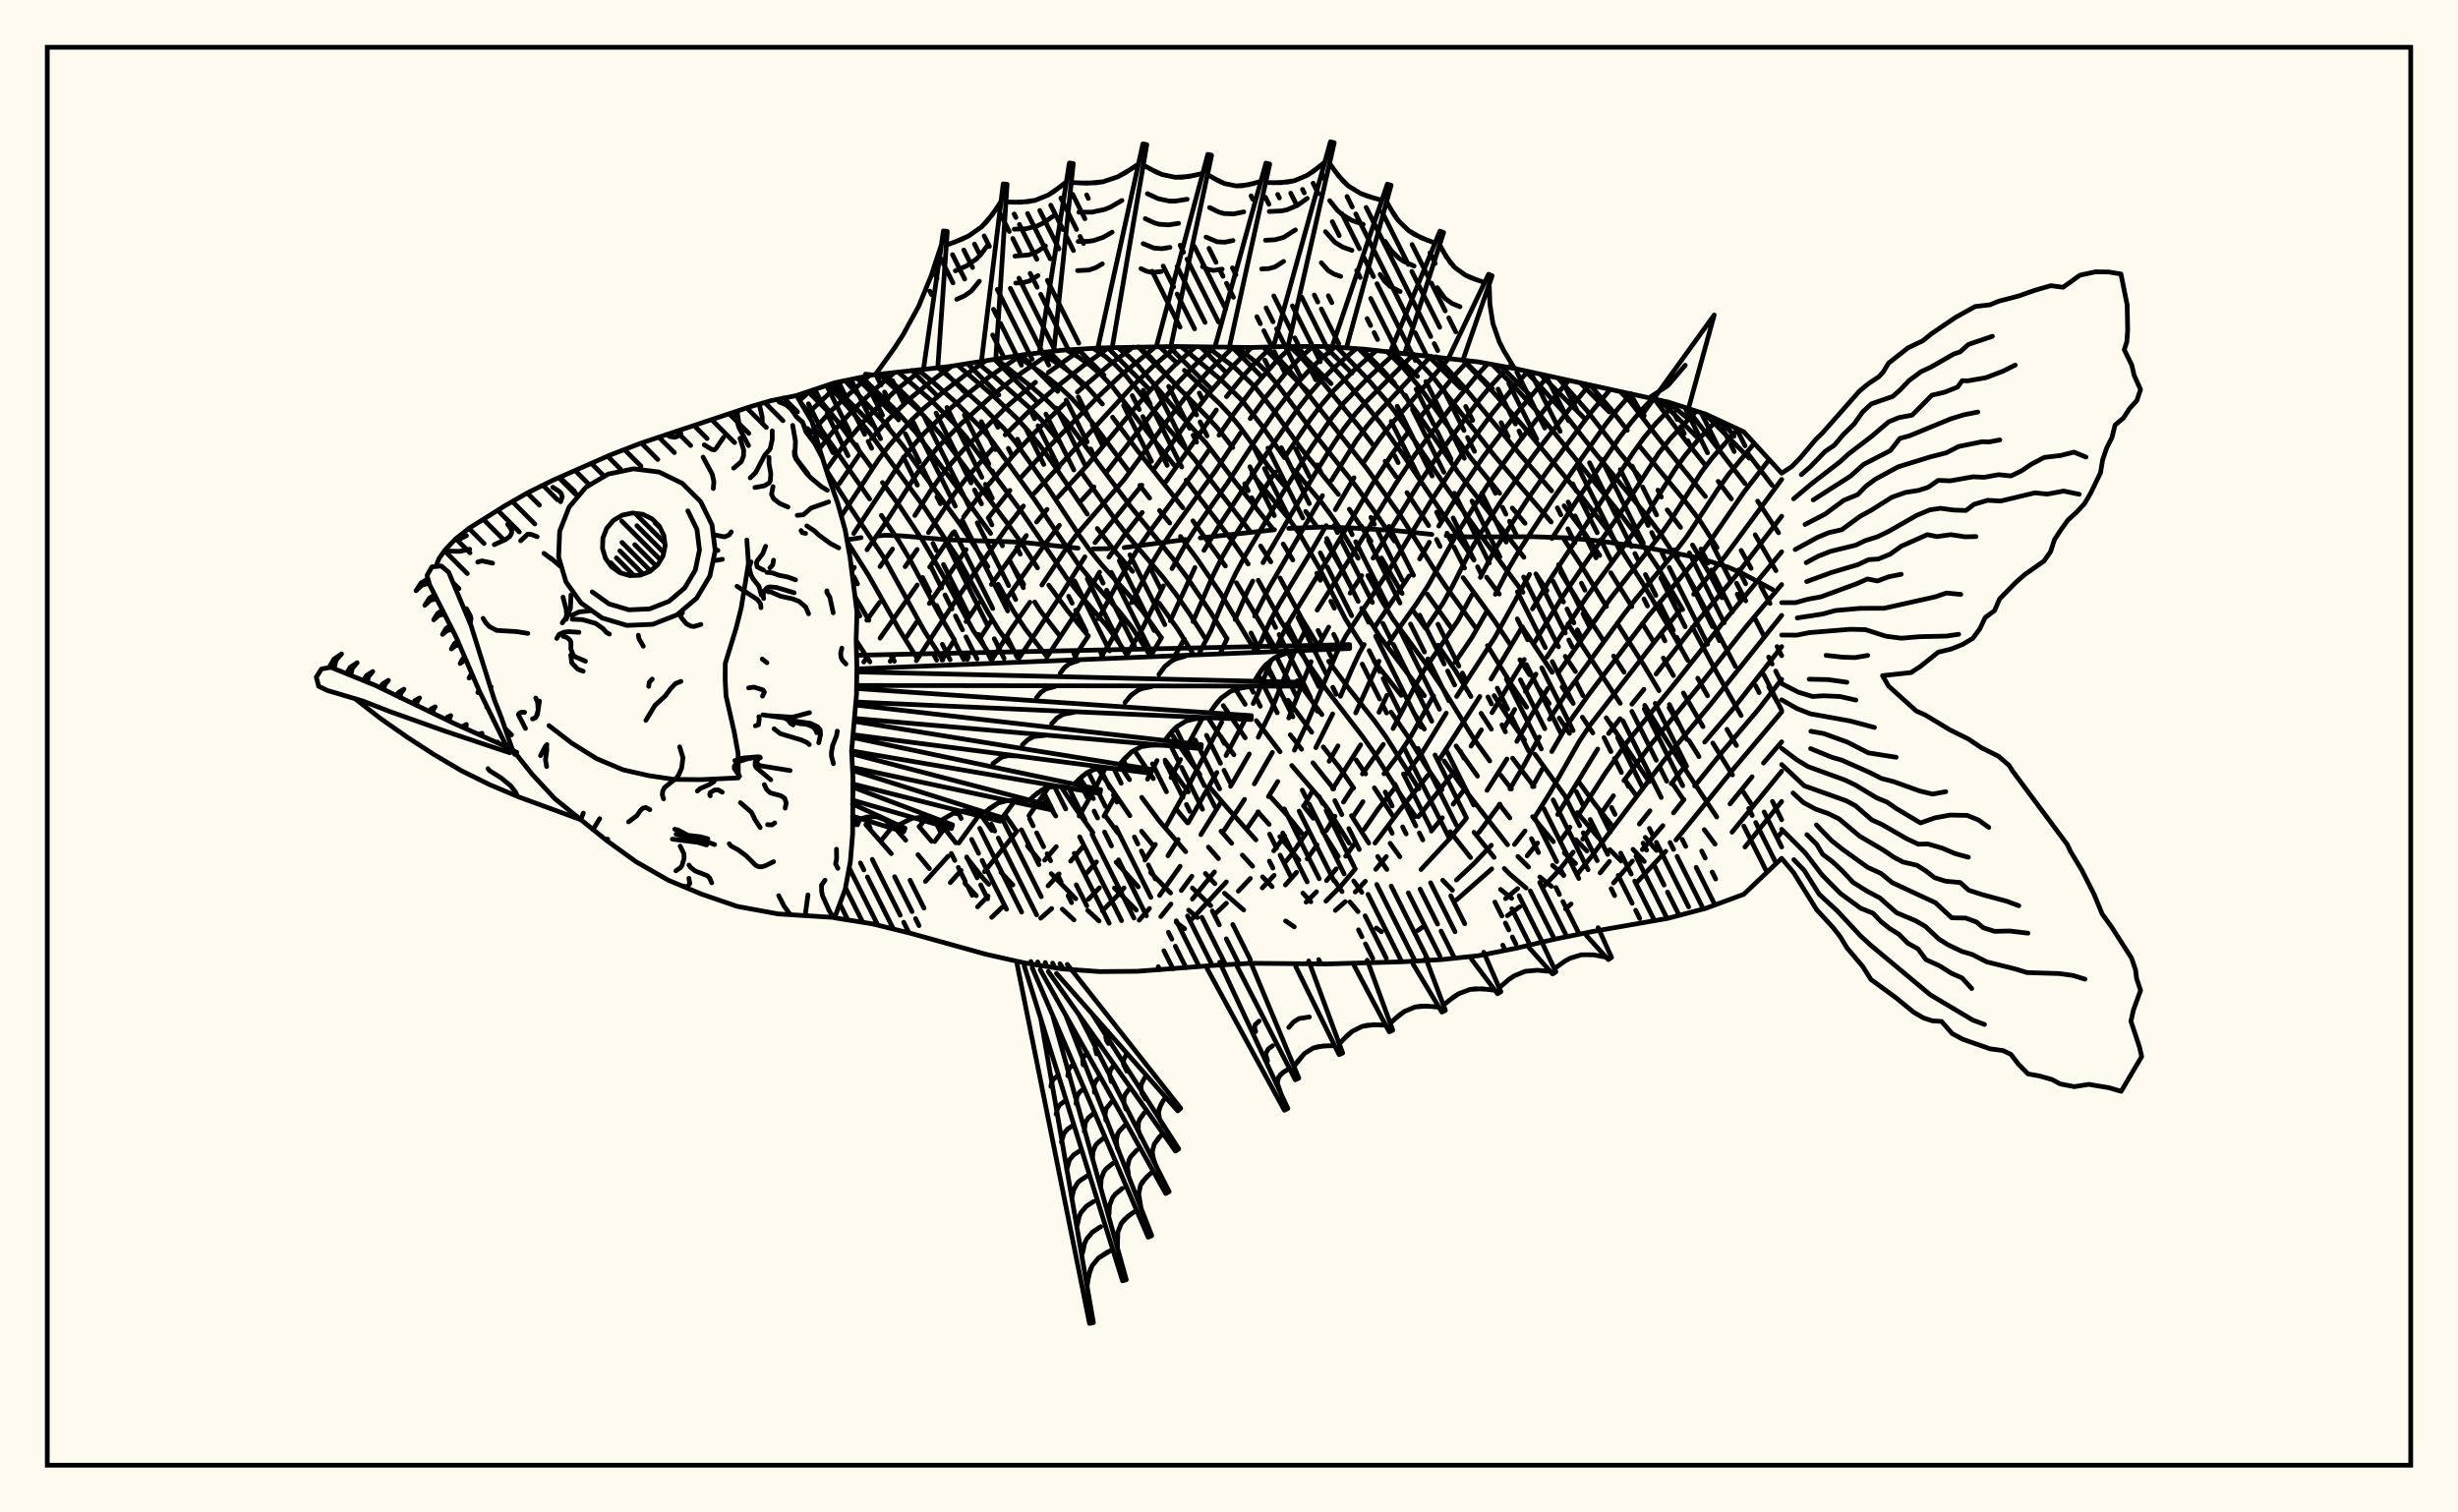 <svg xmlns="http://www.w3.org/2000/svg" width="520" height="320"><rect x="0" y="0" width="520" height="320" fill="floralwhite"/><rect x="10" y="10" width="500" height="300" stroke="black" stroke-width="1" fill="none"/><path stroke="black" stroke-width="1" fill="none" stroke-linecap="round" stroke-linejoin="round" d="
M 168.52 83.68 176.56 80.99 184.57 79.33 200.6 77.58 216.63 75.04 224.64 74.1 232.66 73.62 248.69 73.31 264.72 73.52 272.73 73.29 280.75 73.31 288.76 73.89 312.8 76.58 320.82 78.05 352.88 85.06 360.89 87.64 368.9 91.36 376.92 100.12 
M 376.92 181.61 368.9 189.21 360.89 192.18 352.88 194.29 336.85 197.1 328.83 198.72 320.82 200.61 312.8 202.2 304.79 203.04 296.77 203.49 280.75 203.95 264.72 203.81 256.7 204.26 240.67 205.5 232.66 205.57 224.64 204.99 216.63 203.71 208.61 201.91 192.59 197.45 184.57 195.47 176.58 194.19 
M 374.97 124.72 368.82 121.43 365.73 120.05 359.33 118.02 348.9 115.96 338.23 114.44 331.42 113.79 324.44 113.56 310.61 113.59 305.95 113.33 
M 302.92 113.07 295.32 112.27 285.89 111.7 279.95 111.51 272.64 111.8 
M 269.63 112.08 253.92 113.81 
M 250.83 114.15 237.82 115.86 
M 234.51 116.08 231.24 116.13 
M 228.07 115.98 217.32 114.85 214.05 114.64 200.65 114.22 190.76 113.38 187.37 113.25 185.64 113.38 
M 182.17 113.75 179.17 114.21 
M 183.17 174.48 188.56 180.61 
M 189.56 175.43 191.61 177.77 
M 194.19 180.82 196.63 183.78 
M 194.42 174.86 197.09 178.02 
M 204.14 186.88 206.54 189.5 
M 198.9 174.11 202.21 178.33 
M 204.49 181.41 207.94 185.78 209.17 187.1 
M 202.05 171.89 202.26 172.15 
M 211.76 184.56 214.27 187.24 
M 181.13 135.52 184.03 140.04 
M 207.69 172.68 209.83 175.7 
M 224.73 192.35 227.21 194.63 
M 180.93 126.31 183.81 131.24 
M 188.51 138.8 189.21 139.9 
M 212.72 172.54 215.01 175.83 
M 217.36 178.97 219.83 181.97 
M 222.39 184.83 227.59 190.16 
M 230.11 192.61 232.52 194.87 
M 179.24 114.6 183.78 121.79 190.27 133.29 193.84 138.98 
M 174.8 99.46 179.98 107.51 187.01 118 195.51 133.44 199.46 139.63 
M 221 169.15 223.36 172.65 
M 235.76 187.89 240.41 192.57 
M 169.38 85.16 171.61 88 
M 173.41 90.41 183.99 105.58 
M 186.46 109.04 190.08 114.34 192.3 118.03 198.52 129.63 201.87 135.34 
M 204.34 139.05 204.65 139.5 
M 224.43 166.39 227.41 170.89 231.21 176.16 
M 236.12 182.42 240.8 187.65 
M 248.83 195.15 250.62 196.51 
M 171.77 82.59 177.08 89.01 184.32 98.83 
M 186.69 102.09 190.43 107.23 195.24 114.45 199.58 121.88 205.9 133.41 210.01 139.35 
M 228.47 164.69 231.33 168.97 
M 233.91 172.69 236.45 176.19 
M 243.42 184.6 247.64 188.94 
M 251.46 192.56 253.32 194.13 
M 175.22 81.44 179.82 86.61 183.81 91.38 195.55 107.37 202.65 118.08 208.98 129.48 211.27 133.27 215.28 138.76 
M 232.2 162.56 239.03 172.58 
M 241.5 175.87 243.83 178.74 
M 252.26 187.88 256.14 191.62 
M 178.76 80.53 186.56 88.83 190.92 94.2 203.17 111.02 208.99 119.88 
M 211.16 123.62 214.45 129.35 216.92 133.09 221.17 138.52 
M 236.82 161.77 238.95 164.96 
M 241.53 168.7 245.24 173.68 250.84 180.2 
M 255 184.81 257.02 186.97 
M 259.05 188.99 263.11 192.54 
M 182.32 79.8 189.25 86.55 193.74 91.48 203.44 104.4 209.58 112.86 
M 214.32 119.9 216.56 123.62 
M 218.9 127.38 220.11 129.25 224.31 134.68 
M 227.17 138.29 227.63 138.89 
M 239.96 158.71 244 164.74 
M 248.91 171.3 251.22 174.1 
M 255.64 179.22 257.78 181.67 
M 271.97 194.85 273.81 196.1 
M 185.98 79.17 194.22 86.66 198.96 91.84 213.59 111.39 216.02 114.79 219.5 120.15 
M 221.87 123.8 225.84 129.19 230.19 134.51 
M 232.88 138.14 233.29 138.74 
M 246.48 160.82 251.39 167.55 
M 258.31 175.85 260.58 178.43 
M 262.82 180.91 265 183.28 
M 267.1 185.52 269.12 187.61 
M 189.98 78.7 196.97 84.68 201.84 89.56 204.33 92.4 216.3 108.53 225.69 122.32 228.43 125.77 234.31 132.63 236.94 136.28 238.39 138.61 
M 247.71 155.03 250.18 158.8 253.83 163.84 
M 256.21 166.88 259.79 171.11 265.7 177.7 
M 275.63 188.95 277.32 190.8 
M 194.2 78.24 197.35 80.8 202.13 85.06 207.17 90.13 209.66 93 219 105.9 228.04 119.28 230.73 122.58 236.62 129.17 239.43 132.71 243.13 138.39 
M 266.1 171.77 268.49 174.42 
M 270.75 177.02 274.78 181.96 
M 198.45 77.8 202.43 81.1 207.35 85.53 212.39 90.67 214.82 93.56 221.79 103.38 228.21 113.11 230.49 116.3 233.04 119.47 238.79 125.83 241.69 129.28 245.65 134.9 
M 255.56 151.86 257.33 154.61 261.05 159.7 
M 268.68 168.49 272.28 172.44 275.45 176.36 
M 282.33 186.31 283.92 188.64 
M 285.57 190.84 287.31 192.88 
M 291.18 196.35 292.25 197.14 
M 202.58 77.27 210.04 83.65 215.07 88.48 217.58 91.23 220.02 94.27 222.38 97.55 230.03 108.79 
M 232.14 111.81 235.6 116.3 239.6 120.88 
M 245.25 127.62 249.27 133.29 252.33 138.24 
M 258.79 149.29 263.43 156.11 
M 275.75 170.49 277.83 173.13 
M 279.72 175.82 283.12 181.2 
M 286.38 186.38 288.1 188.8 
M 206.62 76.63 210.4 79.7 217.88 86.35 220.43 88.97 224.08 93.45 
M 228.74 99.86 236.18 110.28 238.39 113.1 246.07 122.18 248.81 125.75 251.47 129.59 255.15 135.34 
M 261.4 145.85 263.42 149.02 
M 265.79 152.47 270.8 159.05 
M 273.27 161.96 279.02 168.62 281.01 171.33 285.43 178.38 
M 210.79 75.97 218.31 81.92 220.89 84.14 223.44 86.62 225.89 89.39 239.21 107.2 248.4 118.52 250.98 121.95 256.14 129.6 259.53 135.08 
M 272.96 155.47 275.37 158.53 
M 277.75 161.39 282.16 166.91 
M 285.9 172.57 289.56 178.37 
M 291.45 181.22 293.41 183.96 
M 215.13 75.27 221.54 79.78 224.11 81.84 226.61 84.17 228.99 86.78 231.26 89.65 238.99 99.94 
M 241.13 102.7 243.21 105.38 
M 245.31 108.01 247.48 110.68 
M 249.73 113.51 253.24 118.23 258.21 125.55 265.67 137.89 
M 267.55 140.89 269.99 144.57 
M 272.49 148.15 277.5 154.93 
M 279.93 158.03 283.41 162.44 286.37 166.73 
M 294.09 178.42 296.15 181.27 
M 220.13 74.63 224.9 77.65 227.43 79.54 229.85 81.7 233.22 85.49 
M 235.36 88.26 240.67 95.37 250.25 107.44 
M 252.37 110.2 259.24 119.75 
M 261.58 123.3 269.67 136.92 
M 274.44 144.03 279.66 151.19 
M 286.89 160.77 288.9 163.74 
M 290.75 166.69 294.63 172.6 
M 305.21 186.24 307.27 188.36 
M 225.62 74.04 228.25 75.62 230.71 77.37 233.03 79.37 235.21 81.64 243.39 92.23 248.81 98.91 
M 250.93 101.59 260.59 114.31 264.06 119.33 
M 266.19 122.77 270.9 131.28 275.24 138.18 280.37 145.57 288.35 155.96 290.59 159.14 296.34 168.22 299.49 172.77 
M 231.3 73.7 233.83 75.42 236.05 77.28 238.1 79.38 245.99 89.24 252.57 96.99 264.39 112.33 
M 266.69 115.52 268.85 118.87 
M 270.79 122.28 275.42 130.93 278.64 136.25 
M 281.08 139.91 285.17 145.43 290.76 152.49 293.19 155.87 300.18 166.89 
M 306.81 175.98 311.1 181.44 
M 317.45 188.18 319.81 190.07 
M 236.43 73.52 238.86 75.45 240.82 77.38 248.49 86.45 255.18 93.78 261.35 102.01 269.25 111.88 
M 271.47 115.1 273.5 118.48 
M 294.28 150.68 297.88 155.89 301.89 162.43 305.05 167.09 
M 311.84 176.09 316.09 181.4 
M 318.23 183.74 319.32 184.87 322.87 187.89 
M 240.96 73.4 243.39 75.57 248.94 81.65 255.46 88.27 257.67 90.7 260.79 94.7 
M 264.83 100.26 272.81 109.95 275.03 113.1 278.99 119.99 284.65 131 288.08 136.36 
M 290.72 139.91 296.43 147.12 
M 299.03 150.71 301.33 154.26 
M 305.53 160.99 308.82 165.72 318.93 178.73 
M 321.11 181.2 323.38 183.46 
M 325.76 185.56 328.22 187.53 
M 245.29 73.35 248.67 76.5 
M 250.56 78.35 257.98 85.37 260.15 87.69 262.23 90.21 268.23 98.55 271.59 102.64 
M 276.23 108.2 278.47 111.29 
M 280.6 114.63 283.58 119.95 286.46 125.51 
M 288.48 129.22 291.83 134.56 301.33 147.2 
M 308.04 157.82 312.58 164.22 
M 317.19 170.16 319.43 173.06 
M 328.44 183.09 330.86 185.18 
M 249.87 73.33 258.46 80.5 262.71 84.69 266.72 89.77 271.74 96.82 
M 273.92 99.56 279.66 106.41 281.93 109.49 284.14 112.82 287.32 118.12 
M 289.37 121.79 292.46 127.36 294.73 131.04 302.64 141.82 305.12 145.49 311.72 156.2 315.17 161 
M 317.47 163.99 319.75 166.93 
M 324.22 172.78 328.63 178.09 
M 330.94 180.46 333.31 182.7 
M 255.43 73.42 261.26 77.82 265.39 81.74 269.32 86.65 275.3 94.97 283.14 104.61 
M 285.45 107.73 290.04 114.5 
M 292.27 118.07 296.63 125.55 
M 299.02 129.3 301.59 132.95 
M 304.21 136.53 307.93 141.94 311.19 147.37 
M 313.32 150.92 315.51 154.28 
M 319.99 160.42 324.52 166.42 
M 333.39 177.66 335.72 180.06 
M 261.69 73.49 266.16 76.95 268.16 78.91 270.1 81.15 277.91 91.61 286.73 102.69 291.49 109.23 295 114.47 
M 301.94 125.71 307.18 133.09 
M 316.09 147.18 319.24 152.04 322.51 156.56 
M 324.74 159.58 331.49 168.98 
M 333.69 171.93 338.2 177.29 
M 340.56 179.77 342.96 182.18 
M 267.68 73.44 270.94 76.31 272.85 78.44 289.26 99.27 296.38 109.25 303.26 120.21 305.82 124 312.39 133.12 
M 314.68 136.59 319.86 145 322.96 149.62 
M 334.01 165.44 337.41 170.11 340.79 174.38 
M 345.47 179.7 347.86 182.26 
M 272.88 73.29 275.61 76.01 279.53 80.53 287.47 90.22 290.75 94.48 
M 293.03 97.58 295.34 100.84 
M 297.65 104.23 302.23 111.21 
M 309.52 122.21 316.11 131.26 319.45 136.31 
M 321.54 139.59 323.58 142.76 
M 325.64 145.82 327.74 148.84 
M 329.87 151.93 332.04 155.16 
M 348.07 177.17 350.43 179.94 
M 277.82 73.3 280.41 75.9 284.4 80.32 288.32 84.88 292.39 89.95 296.72 96.1 311.82 118.49 
M 314.5 122.11 317.18 125.69 
M 321.99 132.6 328.36 142.25 
M 330.47 145.35 332.6 148.5 
M 334.76 151.74 336.97 155.07 
M 343.87 165.15 346.17 168.36 
M 282.84 73.46 289.28 80.14 293.2 84.67 295.17 87.22 305.92 103.04 313.07 113.02 322.19 125.32 
M 331.13 138.86 333.29 142.08 
M 339.81 151.87 348.89 165.39 
M 288.05 73.84 292.15 77.89 295.04 81.1 
M 296.95 83.45 299.86 87.4 308.43 99.91 322.39 117.9 
M 324.92 121.42 327.27 124.96 
M 331.71 132.02 342.77 148.81 
M 353.88 165.84 356.12 169.16 
M 360.55 175.54 362.83 178.61 
M 293.4 74.35 296.77 77.72 300.54 82.18 311.04 96.73 317.27 104.37 
M 319.93 107.49 322.63 110.72 
M 330.18 121.15 335.71 130.19 339.12 135.39 
M 341.37 138.8 343.59 142.23 
M 347.95 149.24 355.51 161.27 363.18 172.85 
M 298.64 74.9 303.09 79.7 316.22 96.51 328.15 110.44 
M 330.71 113.87 334.27 119.26 339.86 128.33 
M 342.11 131.86 347.74 140.7 350.98 146.13 
M 353.1 149.71 355.19 153.21 
M 357.29 156.65 359.43 160.08 
M 303.87 75.48 309.83 82.02 321.65 96.24 328.25 103.84 
M 330.89 107.02 334.74 112.08 338.43 117.52 
M 340.76 121.18 345.22 128.35 
M 347.44 131.91 349.68 135.53 
M 351.88 139.22 354.03 142.94 
M 356.13 146.62 360.28 153.75 
M 362.35 157.2 366.51 163.96 
M 368.6 167.26 370.73 170.49 
M 309.43 76.16 314.86 81.8 322.12 90.04 334.85 105.4 340.16 112.27 342.72 115.93 347.38 123.19 353.87 134.05 357.07 139.72 
M 359.16 143.49 361.23 147.21 
M 365.34 154.31 367.36 157.73 
M 315.69 77.11 320.13 81.54 325.07 86.93 343 108.99 345.74 112.62 350.66 119.93 355.97 128.97 
M 358.03 132.71 363.17 142.26 368.34 151.39 
M 322.61 78.45 325.48 81.32 330.42 86.82 337.54 95.93 348.58 109.34 351.35 113.02 356.14 120.34 358.21 123.99 367.15 141.02 
M 329.63 80.02 335.63 86.76 342.67 95.8 346.75 100.74 
M 352.7 107.88 355.53 111.58 
M 358.06 115.3 361.36 120.89 364.29 126.47 
M 374.19 145.32 376.07 148.68 
M 336.48 81.55 340.83 86.58 344.26 91.04 
M 346.67 94.18 356.78 106.42 359.63 110.17 363.25 115.86 
M 367.38 123.4 369.33 127.13 
M 371.27 130.87 373.21 134.64 
M 343.28 82.93 350.8 92.67 360.79 105.05 
M 368.34 116.45 370.45 120.25 
M 372.48 123.99 374.46 127.69 
M 349.97 84.4 356.47 93.03 360.63 98.24 
M 363.49 101.85 366.28 105.56 
M 371.31 113.15 375.71 120.74 
M 356.81 86.33 369.17 102.32 
M 371.83 106.02 376.26 112.72 
M 364.51 89.32 366.86 92.29 
M 369.53 95.65 374.89 102.67 
M 171.36 82.73 169.14 84.75 
M 178.18 80.65 170.8 87.57 
M 183.88 79.47 176.06 86.7 172.23 90.81 
M 189.26 78.79 185 82.44 180.63 86.6 175.98 91.59 173.37 94.95 
M 195.1 78.14 189.65 82.47 185.29 86.54 183.03 88.86 178.39 94.31 174.79 99.43 
M 201.34 77.47 196.84 80.78 192.34 84.48 187.86 88.83 184.4 92.78 
M 182.08 95.74 177.52 102.37 
M 208.6 76.31 204.2 79.34 199.65 82.84 195.11 86.7 192.82 88.91 188.18 94.17 185.88 97.21 177.98 109.21 
M 216.04 75.13 209.38 79.64 204.8 83.23 200.29 87.07 195.59 91.58 193.2 94.27 190.89 97.24 180.61 112.86 
M 222.78 74.32 214.69 79.87 209.99 83.64 203.27 89.7 198.42 94.62 196.01 97.46 193.76 100.53 187.23 110.79 183.42 116.31 
M 180.74 120.04 180.22 120.76 
M 228.85 73.85 221.8 78.78 
M 219.07 80.87 212.97 86.02 203.81 95.17 201.34 97.92 198.98 100.85 196.76 103.99 193.54 109.07 
M 188.82 116.17 186.17 119.88 
M 234.5 73.57 229.09 77.44 223.52 81.86 218.33 86.38 212.65 92.01 
M 210.35 94.5 204.32 101.32 202.01 104.3 196.42 112.69 
M 194.04 116.25 191.49 119.89 
M 186.07 127.45 183.38 131.22 
M 239.72 73.43 234.58 77.28 227.92 82.94 
M 225.23 85.4 218.99 91.4 214.35 96.36 207.29 104.7 203.86 109.38 
M 201.57 112.75 196.68 119.99 
M 194.05 123.77 186.18 135.02 
M 183.7 138.66 182.74 140.07 
M 244.45 73.36 237.16 79.36 232.09 84.15 221.91 94.55 215.97 101.04 
M 213.66 103.75 209.06 109.59 
M 204.37 116.28 196.6 127.68 
M 194.01 131.49 191.51 135.19 
M 189.07 138.82 188.33 139.92 
M 248.84 73.32 243.97 77.47 239.58 81.69 218.78 104.39 
M 216.51 107.06 213.14 111.37 205.79 121.78 200.45 129.63 193.87 139.78 
M 252.9 73.38 248.32 77.47 244.08 81.76 239.66 86.81 229.96 98.49 223.84 105.17 
M 221.51 107.77 219.29 110.45 
M 217.13 113.3 209.74 123.65 
M 207.02 127.57 204.38 131.51 
M 201.93 135.34 199.28 139.64 
M 256.91 73.44 252.9 77.12 248.48 81.68 244.3 86.69 233.91 100.11 
M 231.43 103.01 228.9 105.78 
M 224.12 111.14 220.95 115.3 212.39 127.47 
M 209.69 131.39 207.18 135.26 
M 204.88 139.04 204.61 139.5 
M 260.84 73.48 255.4 78.81 250.95 83.81 246.81 89.18 237.8 101.49 227.79 113.07 225.67 115.91 220.41 123.78 
M 217.88 127.42 213.86 133.19 210.27 138.92 
M 188.9 174.78 186.6 177.61 
M 264.77 73.52 260.3 77.99 255.74 83.24 251.51 88.72 243.93 99.49 
M 241.57 102.66 231.65 114.81 
M 229.52 117.81 224.61 125.66 215.6 139.21 
M 195.81 173.14 194.57 174.87 
M 268.95 73.4 265.21 77.11 262.85 79.75 259.47 83.91 
M 257.33 86.74 246.5 102.12 
M 241.64 108.42 237.94 113.13 234.59 117.88 
M 232.62 121.04 227.95 129.18 221.46 139.05 
M 199.91 175.15 197.73 178.05 
M 273.27 73.29 270.02 76.41 265.34 81.75 260.96 87.59 257.88 92.09 
M 255.8 95.18 252.51 99.95 243.09 112.65 240.81 115.95 236.84 122.59 232.4 130.91 
M 230.25 134.52 227.38 138.9 
M 207.14 172.43 202.82 178.37 
M 200.58 181.16 195.77 186.49 
M 277.75 73.3 274.7 76.05 272.38 78.47 267.77 84.03 264.49 88.56 
M 262.41 91.63 257.24 99.46 248.15 112.09 245.93 115.43 243.85 118.9 239.38 127.51 
M 237.62 130.92 234.66 136.27 233.06 138.75 
M 214.66 169.48 212.4 172.53 
M 203.32 184.16 201.04 186.74 
M 282.4 73.43 279.47 75.91 277.07 78.22 274.71 80.8 270.13 86.58 265.82 92.79 259.69 102.16 253.03 111.65 250.9 114.98 247.95 120.31 
M 246.14 123.96 241.77 132.82 238.64 138.17 
M 221.84 166.56 217.68 172.59 
M 215.16 175.83 208.27 184.43 
M 286.91 73.75 281.92 78.09 279.48 80.53 277.09 83.25 274.76 86.21 268.2 95.59 257.86 111.29 254.7 116.45 
M 252.8 120.07 247.59 131.32 
M 245.72 134.9 243.62 138.47 
M 209.02 189.59 206.81 191.87 
M 291.24 74.13 286.81 78 281.89 82.88 279.48 85.72 277.16 88.8 271.73 96.82 
M 269.73 99.89 260.62 114.31 258.51 117.96 256.61 121.77 252.37 131.51 
M 250.54 135.21 248.77 138.34 
M 233.89 162.43 231.55 167.05 228.3 172.65 
M 223.46 179.13 220.99 182 
M 212.01 191.96 209.79 194.09 
M 295.29 74.54 289.24 80.14 284.3 85.21 281.9 88.15 277.41 94.67 271.49 104.08 263.42 117.57 261.35 121.43 259.49 125.44 256.15 133.48 253.71 138.21 
M 235.65 168.93 233.56 172.68 
M 228.96 179.31 226.5 182.2 
M 224.07 184.89 221.72 187.43 
M 299.06 74.94 289.17 84.82 286.72 87.57 284.36 90.6 282.12 93.89 277.99 100.55 267.19 119.04 
M 265.03 122.94 263.99 124.92 261.29 131.06 
M 259.6 135.08 258.21 138.09 
M 244.78 160.92 242.76 164.85 
M 231.96 182.37 229.56 185.1 
M 222.49 192.23 220.17 194.27 
M 302.72 75.35 291.63 87.24 289.23 90.08 286.93 93.21 281.7 101.58 
M 279.78 104.85 268.46 124.34 265.42 130.35 
M 254.41 151.89 251.71 156.85 
M 249.74 160.69 247.74 164.51 
M 232.59 187.84 230.24 190.27 
M 306.54 75.8 294.14 89.95 291.86 92.89 288.55 97.73 
M 286.45 101.09 282.49 107.83 
M 280.56 111.2 277.53 116.47 270.69 127.7 268.59 131.61 265.83 137.89 
M 258.46 152.79 251.64 165.86 246.54 175.08 
M 244.42 178.65 242.22 181.98 
M 237.79 187.86 236.68 189.19 233.2 192.71 
M 310.6 76.3 307.63 79.53 299.99 88.82 
M 297.79 91.59 294.53 96 290.29 102.5 282.08 116.35 273 131.08 270.99 134.87 269.71 137.79 
M 268.93 139.65 266.02 146.95 265.12 148.85 
M 263.24 152.57 259.37 159.84 
M 257.43 163.44 251.36 174.09 
M 249.24 177.62 247.08 181.06 
M 314.76 76.94 312.53 79.33 307.98 84.81 299.29 96.28 295.2 102.47 286.76 116.3 278.65 129.08 
M 276.52 132.69 273.96 137.68 
M 273.9 137.8 268.89 150.45 266.19 155.99 
M 264.29 159.52 260.34 166.37 
M 258.27 169.78 254.04 176.59 
M 249.66 183.28 245.31 189.45 
M 243.17 192.21 241 194.69 
M 318.99 77.72 315.29 81.77 312.93 84.63 304 96.64 299.93 102.7 290.48 118.09 
M 288.07 121.79 285.63 125.5 
M 281.09 132.69 279.12 136.26 
M 277.37 139.99 272.64 151.92 
M 269.18 159.2 265.36 165.85 
M 263.29 169.13 258.91 175.76 
M 252.15 185.39 249.91 188.41 
M 247.72 191.27 245.57 193.93 
M 323.23 78.59 320.57 81.52 315.73 87.38 308.8 96.79 302.65 106.14 294.31 119.9 284.71 134.55 282.82 138.08 276.37 153.32 273.83 158.73 
M 270.31 165.35 268.35 168.54 
M 266.23 171.77 263.99 175.02 
M 256.92 184.48 252.25 190.22 
M 327.52 79.55 321.1 87.1 313.82 96.62 309.44 103.07 304.38 111.3 
M 302.38 114.73 300.33 118.26 
M 298.11 121.87 290.74 132.81 
M 288.6 136.36 287.6 138.13 285.92 141.75 283.58 147.32 
M 281.93 151.05 278.37 158.18 
M 259.44 186.59 252.25 194.36 
M 331.85 80.51 328.89 83.96 321.61 93.13 314.51 102.89 308.13 113.1 302.13 123.87 299.8 127.5 294.8 134.57 293.71 136.33 
M 291.73 139.9 286.81 150.83 
M 283.06 157.8 281.18 161.07 
M 277.67 167.33 275.88 170.48 
M 271.79 176.88 269.47 180.01 
M 264.51 185.86 261.97 188.55 
M 259.45 191.09 256.97 193.46 
M 336.21 81.49 331.81 86.81 324.63 96.12 317.6 105.97 313.09 113.02 310.99 116.67 307.26 124.03 305.23 127.67 301.65 132.95 
M 293.42 147.12 291.73 150.71 
M 287.85 157.59 281.93 166.92 
M 276.39 176.22 273.16 180.88 271.97 182.35 
M 269.55 185.2 267.04 187.87 
M 340.65 82.4 337.02 86.72 334.68 89.78 327.71 99.14 323.13 105.65 316.15 116.47 313.18 122.16 
M 311.36 125.9 308.41 131.36 301.27 141.79 299.25 145.35 294.71 154.15 
M 292.65 157.5 288.23 163.75 
M 286.14 166.73 284.22 169.7 
M 282.41 172.7 280.58 175.74 
M 278.63 178.76 276.54 181.71 
M 274.3 184.56 271.93 187.24 
M 345.09 83.3 342.23 86.54 339.8 89.62 328.62 105.41 321.61 116.12 319.34 119.96 316.35 125.74 
M 314.46 129.5 311.39 134.89 307.81 140.15 
M 303.27 147.24 298.4 155.9 296.27 159.13 292.79 163.71 
M 288.34 169.62 286.39 172.56 
M 349.61 84.32 347.56 86.46 344.98 89.48 342.57 92.63 333.9 105.39 328.31 113.94 
M 323.58 121.52 316.29 134.78 308.16 147.35 
M 305.96 150.88 300.85 159.25 297.45 163.78 
M 295.08 166.71 291.62 171.09 288.6 175.47 
M 286.66 178.36 284.69 181.16 
M 282.69 183.82 280.63 186.33 
M 278.51 188.68 276.32 190.88 
M 354.26 85.51 350.35 89.54 347.81 92.58 345.5 95.77 327.61 123.1 324.19 128.83 
M 322.06 132.59 315.44 143.67 
M 313.07 147.36 304.34 160.94 
M 302.15 163.96 296.31 171.17 290.89 178.38 
M 286.72 183.84 283.63 187.51 280.5 190.67 
M 358.85 86.99 353.34 92.81 350.91 95.88 342.52 108.96 335.27 119.27 330.29 126.66 324.65 135.87 
M 322.46 139.52 315.64 150.78 
M 313.39 154.43 311.2 157.86 
M 306.92 164.13 300.08 172.79 
M 293.28 181.24 291.04 183.93 
M 288.85 186.45 286.7 188.73 
M 284.59 190.78 282.5 192.62 
M 363.33 88.78 359.09 93.23 356.57 96.25 354.3 99.4 348.1 109.31 335.45 126.58 327.21 139.07 
M 324.95 142.62 322.7 146.3 
M 320.45 150.1 318.25 153.93 
M 309.64 167.23 307.42 170.15 
M 305.13 173.02 302.81 175.84 
M 367.66 90.78 362.36 96.71 359.98 99.84 353.69 109.69 351.38 113.02 340.75 126.55 329.78 142.18 
M 327.48 145.62 324.11 151.1 320.89 156.87 
M 318.8 160.58 314.59 167.22 
M 310.19 173.17 306.71 177.42 300.62 183.97 
M 371.13 93.79 365.72 100.33 363.41 103.55 356.91 113.44 354.4 116.74 346.15 126.62 343.46 130.09 331.18 146.92 327.79 152.18 
M 325.64 155.94 322.53 161.67 319.44 166.92 
M 317.32 170.14 312.89 176.1 
M 374.28 97.24 369 104.04 362.17 113.96 359.75 117.22 348.82 130.2 336.16 146.88 331.48 153.47 328.29 159 
M 326.25 162.78 324.21 166.43 
M 315.49 178.83 311.84 182.7 308.11 186.19 
M 376.92 101.43 364.85 117.82 358.3 125.74 
M 355.55 128.93 351.53 133.86 336.41 153.38 334.14 156.79 327.93 167.71 324.79 172.72 
M 322.63 175.8 320.4 178.67 
M 315.59 183.83 308.18 190.36 
M 301.17 196 299.96 196.86 
M 376.92 109.23 367.35 121.65 359.41 131.09 350.35 142.61 
M 347.78 145.85 345.23 148.99 
M 342.73 152.06 340.3 155.19 
M 338 158.48 329.53 172.32 
M 325.27 178.37 323.06 181.08 
M 376.92 116.75 364.49 131.75 354.24 144.71 344.2 157.05 339.66 163.52 334.27 171.88 
M 332.14 175.02 330.07 177.96 
M 321.06 188 318.5 190.13 
M 376.92 123.67 369.53 132.42 359.36 145.27 349.29 157.46 343.55 165.17 
M 341.33 168.36 339.12 171.53 
M 336.94 174.61 334.84 177.53 
M 332.83 180.29 329.82 184.14 326.48 187.64 
M 321.49 191.86 318.89 193.74 
M 376.92 130.2 361.9 149 351.99 160.92 336.64 181.25 333.68 184.97 
M 376.92 136.81 366.96 149.59 360.63 157.01 
M 355.84 162.89 353.56 165.81 
M 349.06 171.54 346.81 174.35 
M 340.48 182.25 338.51 184.68 
M 332.37 191.26 331.2 192.31 
M 376.92 143.72 371.95 150.15 364.41 159.02 358.51 166.31 
M 356.26 169.18 354.03 171.98 
M 351.79 174.68 347.44 179.76 
M 345.35 182.18 341.34 186.81 
M 376.92 150.61 366.93 162.44 354.55 177.72 
M 352.4 180.12 346.17 186.81 
M 376.92 156.96 373.07 161.44 
M 370.66 164.34 365.99 170.09 
M 376.92 163.17 366.41 176.07 
M 376.92 169.57 369.15 179.21 
M 376.92 176.07 376.01 177.17 
M 183.1 79.16 184.57 79.33 
M 195.41 77.81 199.58 48.86 200.4 48.95 198.39 77.81 
M 207.67 76.09 212.23 38.91 213.05 38.99 210.66 75.99 
M 219.94 74.28 226.23 34.49 227.05 34.6 222.93 74.3 
M 232.32 73.3 241.79 30.44 242.6 30.6 235.29 73.55 
M 244.72 72.99 255.52 32.65 256.32 32.85 247.69 73.32 
M 257.11 73.1 267.81 34.51 268.61 34.71 260.07 73.47 
M 269.5 72.98 281.46 30 282.26 30.2 272.48 73.3 
M 281.91 73.06 293.5 38.96 294.29 39.2 284.84 73.61 
M 294.28 74.07 304.62 48.91 305.4 49.19 297.18 74.73 
M 306.61 75.42 314.91 58.03 315.67 58.34 309.49 76.17 
M 319.46 77.45 320.82 78.06 
M 185.19 79.26 189.16 73.73 191.05 70.83 194.36 64.78 196.98 58.38 199.16 51.76 
M 200.19 51.87 203.43 50.64 204.94 49.91 207.64 48.01 209.86 45.51 211.77 42.63 
M 212.81 42.73 215.98 42.79 219.01 42.38 221.79 41.25 223.09 40.43 225.6 38.47 
M 226.63 38.61 230.07 38.77 233.38 38.45 236.48 37.4 237.97 36.61 240.84 34.72 
M 241.87 34.92 244.51 36.37 245.86 36.93 248.63 37.51 251.5 37.35 254.44 36.69 
M 255.45 36.93 257.83 38.3 259.03 38.83 261.52 39.34 264.09 39.1 266.74 38.37 
M 267.75 38.62 270.88 38.66 273.84 38.23 276.56 37.09 277.83 36.26 280.27 34.29 
M 281.27 34.55 283.12 37.15 285.26 39.35 287.83 40.93 289.27 41.5 292.34 42.37 
M 293.34 42.68 294.93 45.43 295.83 46.68 297.98 48.77 300.62 50.29 303.59 51.42 
M 304.57 51.78 306 54.37 307.75 56.58 309.99 58.2 311.28 58.81 314.08 59.77 
M 315.04 60.16 315.2 64.4 315.84 68.49 317.2 72.36 318.15 74.22 320.34 77.84 
M 201.83 51.28 204.94 49.91 207.64 48.01 208.8 46.83 210.84 44.1 
M 202.11 57.3 204.5 56.25 206.56 54.79 207.45 53.89 209.01 51.8 
M 202.39 63.33 204.05 62.59 205.48 61.58 207.19 59.5 
M 214.41 42.79 217.52 42.67 219.01 42.38 221.79 41.25 224.36 39.48 
M 214.56 48.49 217.13 48.39 219.53 47.76 220.65 47.22 222.77 45.76 
M 214.71 54.19 217.7 53.92 219.51 53.18 221.18 52.04 
M 214.87 59.89 216.35 59.83 217.73 59.47 219.59 58.31 
M 228.36 38.72 231.75 38.69 233.38 38.45 236.48 37.4 239.41 35.7 
M 228.23 44.9 231.02 44.88 233.67 44.32 234.93 43.81 237.35 42.41 
M 228.09 51.08 230.29 51.06 231.35 50.9 233.37 50.22 235.28 49.12 
M 227.96 57.26 230.34 57.13 231.82 56.63 233.21 55.82 
M 243.18 35.68 245.86 36.93 248.63 37.51 250.05 37.52 252.96 37.05 
M 242.73 40.97 245.03 42.04 247.41 42.55 248.64 42.55 251.15 42.15 
M 242.28 46.26 244.21 47.16 245.2 47.44 247.23 47.58 249.33 47.25 
M 241.83 51.55 244.18 52.5 245.82 52.61 247.51 52.34 
M 241.38 56.84 242.56 57.39 243.78 57.65 245.69 57.44 
M 256.63 37.65 259.03 38.83 261.52 39.34 262.79 39.31 265.41 38.77 
M 255.89 43.91 257.86 44.88 258.88 45.17 260.97 45.27 263.13 44.83 
M 255.14 50.16 257.5 51.16 259.14 51.24 260.84 50.89 
M 254.39 56.42 255.53 56.98 256.71 57.22 258.56 56.95 
M 269.32 38.67 272.39 38.53 273.84 38.23 276.56 37.09 279.06 35.31 
M 268.52 44.75 271.05 44.63 272.25 44.39 274.49 43.44 276.55 41.97 
M 267.72 50.83 269.71 50.73 271.56 50.23 274.05 48.64 
M 266.92 56.9 268.38 56.84 269.73 56.47 271.55 55.31 
M 282.18 35.88 284.14 38.32 285.26 39.35 287.83 40.93 290.79 41.96 
M 281.3 42.45 282.91 44.47 283.83 45.32 285.96 46.62 288.4 47.47 
M 280.41 49.02 282.41 51.28 284.09 52.3 286.01 52.97 
M 279.53 55.59 280.99 57.24 282.22 57.99 283.62 58.48 
M 294.11 44.08 295.83 46.68 297.98 48.77 299.24 49.6 302.08 50.88 
M 293.04 51.07 294.35 53.06 296 54.67 296.97 55.3 299.15 56.28 
M 291.96 58.06 292.88 59.45 294.02 60.56 296.21 61.69 
M 305.26 53.1 306.82 55.54 307.75 56.58 309.99 58.2 312.66 59.31 
M 304.06 60.86 305.68 63.12 307.13 64.18 308.87 64.9 
M 181.21 138.64 285.51 136.38 285.53 137.21 181.27 141.53 
M 181.26 142.16 275.22 144.36 275.21 145.18 181.22 145.03 
M 181.21 145.67 264.74 151.42 264.7 152.24 181.07 148.53 
M 181.01 149.16 254.15 157.56 254.07 158.38 180.77 152 
M 180.72 152.62 243.5 162.78 243.38 163.6 180.46 155.45 
M 180.41 156.04 232.85 167.08 232.7 167.89 180.16 158.88 
M 180.19 159.47 222.27 170.46 222.08 171.27 180.33 162.38 
M 180.36 163 211.8 172.94 211.58 173.74 180.43 165.87 
M 180.41 166.54 201.52 174.52 201.26 175.31 180.37 169.3 
M 180.35 170.09 191.47 175.22 191.18 175.99 180.36 172.68 
M 180.36 172.82 181.72 173.76 181.39 174.52 180.37 174.3 
M 274.64 137.66 271.97 138.23 269.58 139.2 267.63 140.8 266.81 141.82 265.35 144.13 
M 265.34 145.17 262.7 145.51 260.32 146.28 258.33 147.7 257.48 148.65 255.93 150.81 
M 255.88 151.85 253.29 151.98 250.93 152.54 248.91 153.79 248.03 154.65 246.41 156.67 
M 246.3 157.71 243.79 157.62 241.46 157.98 239.43 159.05 236.83 161.7 
M 236.68 162.73 233.08 162.43 230.92 162.95 229.01 164.19 227.25 165.9 
M 227.06 166.92 223.6 166.32 221.48 166.65 219.54 167.73 217.73 169.28 
M 217.49 170.29 215.28 169.59 213.14 169.38 211.14 169.91 208.32 171.84 
M 208.03 172.84 205.95 171.95 203.91 171.55 201.94 171.92 199.07 173.59 
M 198.74 174.58 196.81 173.52 194.87 172.94 192.94 173.14 190.03 174.56 
M 189.66 175.53 187.21 173.45 185.39 172.79 183.39 172.88 181.27 173.45 
M 273.29 137.91 270.73 138.64 269.58 139.2 267.63 140.8 266.06 142.94 
M 250.72 138.84 248.75 139.4 247.88 139.83 246.38 141.05 245.18 142.7 
M 228.15 139.77 226.17 140.45 225.13 141.3 224.29 142.45 
M 264 145.31 261.47 145.82 260.32 146.28 258.33 147.7 256.69 149.7 
M 243.6 145.28 241.66 145.67 240.78 146.03 239.25 147.12 237.99 148.65 
M 223.2 145.25 221.23 145.77 220.17 146.53 219.29 147.6 
M 254.57 151.88 252.07 152.18 250.93 152.54 248.91 153.79 247.2 155.63 
M 227.26 150.7 224.9 151.13 223.59 151.94 222.48 153.13 
M 245.03 157.63 242.59 157.72 241.46 157.98 239.43 159.05 237.66 160.74 
M 221.07 155.59 218.74 155.82 217.43 156.51 216.28 157.61 
M 235.45 162.55 233.08 162.43 231.97 162.6 229.94 163.49 228.12 165.01 
M 214.84 159.94 213.3 159.87 211.89 160.2 210.07 161.54 
M 225.88 166.64 223.6 166.32 221.48 166.65 220.49 167.11 218.63 168.47 
M 216.38 169.91 214.19 169.4 213.14 169.38 211.14 169.91 209.24 171.11 
M 225.79 204.04 249.79 234.5 249.15 235.03 223.5 205.95 
M 224.25 203.9 224.84 204.83 
M 231.02 214.47 249.36 243.08 248.67 243.54 221.78 205.56 
M 222.69 203.77 223.14 204.65 
M 228.29 214.76 247.34 252.13 246.61 252.52 220.07 205.17 
M 221.13 203.65 221.44 204.44 
M 225.49 214.85 243.66 261.44 242.9 261.76 218.37 204.78 
M 219.54 203.53 219.74 204.22 
M 222.68 214.77 238.27 270.76 237.48 270.99 216.69 204.37 
M 218.09 203.44 218.18 203.93 
M 220.19 215.58 231.31 279.84 230.49 280 215.17 203.99 
M 246.59 232.12 245.58 233.72 245.08 235.31 245.33 236.86 246.84 239.16 
M 245.98 239.74 244.2 242.05 243.76 243.7 244.07 245.47 244.87 247.3 
M 243.96 247.79 242.38 249.21 241.28 250.79 240.9 252.6 241.41 255.66 
M 240.45 256.06 238.6 257.35 237.2 258.87 236.47 260.73 236.4 264.03 
M 235.4 264.33 232.42 266.14 231.05 267.78 230.31 269.85 229.98 272.2 
M 246.05 232.92 245.24 234.52 245.08 235.31 245.33 236.86 246.25 238.4 
M 242.16 228.01 241.5 229.33 241.36 229.98 241.57 231.26 242.33 232.53 
M 238.27 223.1 237.75 224.14 237.66 225.16 238.4 226.66 
M 234.38 218.19 233.92 219.32 234.04 220.06 234.48 220.79 
M 245.3 240.5 244.2 242.05 243.76 243.7 243.83 244.57 244.44 246.38 
M 242.07 235.47 241.12 236.81 240.84 237.51 240.8 238.98 241.32 240.53 
M 238.83 230.45 238.04 231.57 237.81 232.15 237.77 233.38 238.21 234.68 
M 235.6 225.42 234.96 226.32 234.7 227.28 235.1 228.83 
M 232.36 220.4 231.88 221.08 231.68 221.81 231.98 222.98 
M 243.14 248.49 241.75 249.97 241.28 250.79 240.9 252.6 241.15 254.61 
M 240.5 243.34 239.28 244.65 238.86 245.37 238.52 246.97 238.75 248.75 
M 237.87 238.19 236.8 239.33 236.44 239.95 236.15 241.34 236.35 242.88 
M 235.24 233.04 234.03 234.53 233.78 235.71 233.95 237.02 
M 232.6 227.89 231.86 228.68 231.46 229.58 231.55 231.15 
M 229.97 222.74 229.2 223.69 229.04 224.45 229.14 225.29 
M 239.49 256.69 237.82 258.07 237.2 258.87 236.47 260.73 236.35 262.89 
M 237.44 251.43 235.93 252.67 235.37 253.39 234.72 255.06 234.61 257.01 
M 235.38 246.17 234.04 247.27 233.54 247.91 232.97 249.4 232.86 251.13 
M 233.32 240.91 232.16 241.87 231.72 242.43 231.21 243.73 231.12 245.25 
M 231.27 235.65 230.27 236.47 229.62 237.48 229.38 239.37 
M 229.21 230.39 228.38 231.08 227.84 231.92 227.64 233.49 
M 227.16 225.12 226.49 225.68 226.06 226.35 225.9 227.61 
M 234.34 264.88 232.42 266.14 231.05 267.78 230.61 268.77 230.12 271.01 
M 232.85 259.54 231.1 260.69 229.86 262.18 229.45 263.08 229.01 265.13 
M 231.37 254.2 229.79 255.24 228.66 256.59 228.3 257.4 227.89 259.25 
M 229.88 248.86 228.47 249.79 227.91 250.35 227.14 251.72 226.77 253.37 
M 228.4 243.51 227.15 244.33 226.26 245.4 225.66 247.5 
M 226.91 238.17 225.84 238.88 225.07 239.8 224.54 241.62 
M 225.43 232.83 224.16 233.79 223.66 234.68 223.43 235.74 
M 223.95 227.49 222.91 228.27 222.5 228.99 222.31 229.86 
M 338.09 196.28 340.93 202.58 340.24 203.03 335.6 197.92 
M 325.97 198.87 329.15 205.62 328.46 206.07 323.49 200.51 
M 313.89 201.47 317.52 209.83 316.81 210.25 311.32 202.97 
M 301.6 202.65 305.78 213.77 305.04 214.13 298.92 203.94 
M 289.24 203.16 294.65 217.97 293.89 218.31 286.52 204.37 
M 276.86 203.31 284.05 222.8 283.29 223.13 274.12 204.48 
M 264.45 203.28 274.77 228.11 274.02 228.46 261.75 204.53 
M 258.03 203.59 272.45 234.52 271.71 234.9 255.37 204.93 
M 339.78 202.52 337.12 202.02 334.56 202.01 332.17 202.74 331.03 203.37 328.83 204.94 
M 327.96 205.52 325.23 205.28 322.66 205.51 320.32 206.47 319.23 207.21 317.16 209 
M 316.26 209.52 313.54 209.2 310.97 209.35 308.6 210.24 307.49 210.94 305.36 212.66 
M 304.43 213.11 301.8 212.85 299.33 213.07 297.1 214.01 296.07 214.73 294.11 216.49 
M 293.16 216.92 290.58 216.8 288.18 217.16 286.07 218.21 285.12 218.99 283.33 220.85 
M 282.37 221.26 279.98 221.29 277.8 221.75 275.97 222.9 273.74 225.63 
M 272.79 226.07 271.39 226.92 270.46 227.94 270.24 229.19 271.01 231.43 
M 314.89 209.33 312.23 209.19 310.97 209.35 308.6 210.24 306.42 211.77 
M 303.1 212.95 300.54 212.88 299.33 213.07 297.1 214.01 295.08 215.58 
M 291.85 216.83 289.35 216.9 288.18 217.16 286.07 218.21 284.21 219.89 
M 281.16 221.24 278.85 221.44 277.8 221.75 275.97 222.9 274.44 224.64 
M 277.01 215.17 274.82 215.5 273.63 216.25 272.64 217.38 
M 272.06 226.48 270.84 227.4 270.26 228.53 270.24 229.19 270.67 230.66 
M 269.22 221.26 268.29 221.96 267.84 222.83 267.83 223.33 268.16 224.45 
M 266.38 216.03 265.53 216.8 265.42 217.47 265.64 218.25 
M 376.92 100.12 379.07 98.7 380.85 96.88 384.1 93.01 385.6 91.55 393.35 82.77 395.21 81.22 397.46 79.72 398.4 78.71 399.52 76.85 403.65 73.6 406.77 72.1 408.64 70.59 413.74 67.13 417.86 64.85 420.98 64.49 422.86 63.72 427.11 62.61 430.43 61.43 433.86 60.44 436.45 60.78 440.03 58.22 443.31 57.51 446.15 57.55 448.69 57.97 450.01 64.5 450.12 69.86 449.94 72.3 449.4 73.99 450.98 77.23 451.49 79.41 452.84 82.42 452.06 84.74 450.52 86.43 449.26 88.4 447.45 89.93 446.78 92.6 445.66 94.82 444.82 97.3 444.37 100.03 442.29 104.33 441.01 106.53 439.33 108.36 437.49 110.02 436.02 112.06 434.65 114.14 433.81 116.71 432.41 118.71 428.35 121.56 426.49 123.19 423.02 126.72 421.97 129.17 419.97 130.67 418.84 133.05 417.35 135.06 415.19 136.35 412.78 137.32 410.05 137.98 406.3 140.98 404.28 142.3 398.26 142.95 399.52 145.14 405.41 150.44 407.28 151.27 412.52 154.42 416.41 156.35 419.17 158.2 422.77 159.99 425.04 161.95 425.78 163.14 437.35 178.7 438.06 180.19 440.43 184.12 442.97 189.13 444.72 193.36 446.64 196.01 450.93 202.69 451.78 205.18 452.01 207.05 452.85 209.54 451.33 213.71 450.81 216.07 452.64 221.61 453.08 223.55 448.74 230.9 446.17 230.14 441.91 229.43 438.81 229.91 435.84 229.33 434.13 228.41 431.41 227.64 429.03 227.21 426.97 225.11 425.43 223.09 423.7 222.26 421.02 221.91 415.25 219.89 412.99 218.68 410.74 216.11 408.77 215.98 406.86 215.34 404.83 214.15 401.03 211.05 395.8 207.23 394.04 204.45 390.73 200.54 389.34 198.24 387.82 196.27 384.3 192.45 379.45 184.63 376.92 181.61 
M 381.07 100.43 383.01 98.73 386.1 95.52 388.05 94.21 389.9 92 392.24 89.72 394.04 87.17 395.9 85.45 400.43 83.87 402.02 82.46 403.84 80.54 406.37 78.66 408.56 77.64 413.31 74.91 414.67 74.45 416.42 72.88 421.51 71.15 
M 379.45 105.54 383.22 102.37 389.19 97.76 391.05 96.06 395.88 92.38 399.57 89.24 401.74 88.35 404.52 87.83 408.71 83.61 411.41 82.98 414.15 81.88 415.11 80.54 416.29 80.58 420.12 79.91 423.66 78.57 426.34 77.24 
M 383.6 105.78 391.49 100.73 394.27 98.24 399.89 95.35 401.93 92.76 404 92.19 412.76 88.59 415.44 87.77 418.42 87.18 
M 381.86 110.97 386.11 108.77 390.08 105.84 392.98 104.66 394.74 102.88 396.67 101.43 401.57 98.77 408.4 96.66 411.76 95.8 414.35 94.47 419.31 93.46 420.76 93.51 423.07 93.08 
M 379.78 116.27 384.49 113.7 386.91 112.69 389.65 112.07 393.47 109.26 395.78 108 400.26 105.19 403.13 104.19 405.89 103.75 407.92 103.1 410.03 101.63 412.59 101.73 417.38 100.88 419.76 100.98 422.84 100.43 425.44 100.7 427.73 99.58 429.74 98.21 432.49 96.77 435.87 96.38 438.76 95.66 441.3 96.71 
M 382.11 119.05 384.62 117.69 387.32 116.63 392.58 115.35 394.57 114.39 397.16 113.58 399.55 112.43 405.47 109.04 408.26 107.88 410.53 107.54 413.32 107.92 415.93 108 417.6 106.71 420.5 105.85 423.23 106.01 430.51 104.27 433.12 104.54 436.57 103.9 439.88 104.58 
M 382.21 123.05 387.42 121.14 393.1 119.45 395.3 118.41 397.37 118.27 399.9 117.24 402.21 115.57 407.72 113.12 409.78 113.53 412.7 113.12 415.73 113.58 418.03 113.52 
M 376.92 127.51 379.88 127.5 382.43 126.79 385.22 126.28 392.8 123.5 395.05 122.5 397.2 122.92 399.55 122.03 402.21 121.5 
M 380.21 130.74 385.6 129.91 388.28 129.17 393.56 128.71 398.62 128.69 409.35 126.29 411.79 125.47 414.81 125.76 
M 376.92 134.36 380.11 134.38 382.76 133.85 391.4 133.14 394.63 133.22 398.99 134.61 402.25 135.03 406.03 134.71 411.78 134.58 414.37 134.2 
M 386.3 138.66 389.78 139.04 392.4 139.13 395.12 138.67 
M 382.74 143.7 386.77 143.79 390.72 144.35 
M 376.92 144.64 380.42 146.44 383.45 147.36 385.8 147.21 389.28 147.37 392.62 148.12 
M 376.92 148.06 380.15 149.91 382.97 151.02 391.4 152.54 396.55 153.91 
M 383.1 154.72 385.84 155.21 390.81 157.01 395.27 159.29 401.14 160.22 
M 383.04 158.39 387.51 160.21 389.62 160.82 395.47 163.41 398.05 164.71 400.58 165.36 406.1 167.35 408.85 168.01 411.64 167.5 
M 376.92 158.33 380.04 160.7 382.46 162.18 390.24 165.01 392.46 166.06 397.04 168.82 399.19 169.69 401.09 171.01 406.27 174.11 409.37 173.03 412.56 172.45 416.18 172.52 418.54 173.48 420.74 175.06 
M 376.92 161.76 381.69 166.25 390.51 169.4 392.52 170.46 396 173.48 398.1 174.42 403.26 177.4 405.81 178.61 407.88 178.57 410.87 179.44 413.6 180.6 416.41 181.37 
M 379.32 167.77 381.5 169.79 384.09 171.18 386.75 172.12 389.07 173.26 393.41 176.91 398.49 179.89 400.62 181.35 402.58 182.38 405.54 183.07 407.4 184.25 409.23 185.68 411.6 186.44 414.69 186.72 416.49 188.35 419.49 189.32 424.53 190.68 427.09 191.63 
M 384.27 174.53 387.43 177.81 389.71 179.63 395.12 183.51 397.93 184.8 400.3 186.74 409.45 190.99 412.9 194.19 415.88 194.24 418.16 195.09 419.55 196.28 421.98 197.05 425.22 196.98 429.03 197.44 
M 382.25 176.59 384.33 178.64 385.6 180.76 387.62 182.27 389.69 184.2 392.05 186.71 395 188.56 397.69 189.98 401.21 193.1 405.34 194.85 407.34 196.02 410.12 198.63 412.1 199.89 415.02 201.29 417.24 201.95 420.32 203.52 426.24 204.98 428.82 205.77 435.66 205.99 438.48 206.37 441.09 207.17 
M 376.92 175.46 381.93 180.47 385.44 185.09 389.32 189.01 393.63 192.16 396.26 193.22 397.91 194.97 399.72 196.42 401.7 197.65 403.58 199.54 405.77 200.77 407.45 203.04 410.3 204.33 412.83 205.92 415.07 206.91 417.13 209.16 
M 379.5 181.89 381.71 184.18 384.85 189.19 388.64 192.68 393.67 198.08 395.66 199.9 408.35 210.47 417.36 215.83 419.83 216.75 
M 344.86 83.25 347.43 87.72 362.65 66.64 356.7 88.24 352.88 85.06 
M 348.89 84.16 352.85 81.58 356.52 77.28 
M 92.35 119.85 92.33 119.54 92.89 118.14 94.18 116.33 96.32 114.07 99.25 111.76 106.92 106.94 111.65 104.25 116.99 101.6 129.19 96.23 135.66 93.74 158.7 86.06 163.04 84.79 168.52 83.69 171.81 89.28 173.39 95.02 175.2 100.73 177.21 106.43 178.81 112.16 179.83 117.94 181.3 129.52 181.12 135.38 181.28 141.22 181.19 147.07 180.16 158.84 180.45 164.67 180.38 176.37 179.9 182.25 178.8 188.18 176.58 194.12 164.65 193.37 155.97 191.77 148.45 189.19 141.38 186.23 134.54 182.31 128.35 177.84 117.39 168.99 112.64 163.89 108.39 158.55 
M 158 114.26 158.34 119.23 156.81 128.6 155.76 132.8 153.43 140.38 153.41 143.83 153.6 147.27 155.34 154.93 156.15 159.43 156.2 164.58 148.32 164.95 142.58 164.9 137.25 164.11 131.8 162.87 126.22 160.51 120.99 157.25 116.13 153.52 
M 107.21 158.04 101.37 146.13 96.48 134.77 90.9 123.75 90.34 121.74 91.37 119.94 93.35 119.75 94.91 121.06 99.63 132.29 104.57 148.01 106.08 151.88 108.45 158.73 
M 107.89 159.28 94.32 154.75 82.54 150.57 76.82 148.34 69.22 146.07 67.42 145.2 66.91 143.26 68.02 141.53 70.02 141.19 79.31 144.97 96.06 153.06 108.23 158.51 
M 122.92 127.57 119.74 123.12 118.18 117.87 118.4 112.4 120.4 107.29 123.93 103.11 128.64 100.31 134 99.19 139.43 99.87 144.35 102.27 148.23 106.14 150.63 111.06 151.31 116.5 150.18 121.86 147.38 126.56 143.2 130.1 138.1 132.09 132.63 132.32 127.38 130.75 122.92 127.57 
M 145.52 108.08 147.44 112.01 147.98 116.36 147.08 120.65 144.84 124.41 141.5 127.24 137.42 128.83 133.04 129.02 128.84 127.77 125.28 125.22 
M 129.36 119.9 128.09 118.11 127.46 116.01 127.55 113.82 128.35 111.78 129.77 110.11 131.65 108.99 133.79 108.54 135.97 108.81 137.93 109.77 139.48 111.32 140.44 113.29 140.72 115.46 140.27 117.61 139.14 119.49 137.47 120.91 135.43 121.7 133.24 121.79 131.14 121.17 129.36 119.9 
M 129.2 119.07 131.36 121.23 
M 130.39 118.03 134.12 121.76 
M 131.13 116.54 136.05 121.46 
M 131.58 114.76 137.61 120.79 
M 134.28 115.23 138.82 119.77 
M 131.53 110.25 139.75 118.47 
M 134.74 111.23 140.41 116.9 
M 134.67 108.93 140.65 114.9 
M 138.61 110.64 139.66 111.69 
M 106.91 154.18 108.21 155.48 
M 92.35 119.79 92.4 119.84 
M 95.8 123.25 97.1 124.54 
M 94.04 116.53 98.86 121.35 
M 96.44 113.98 99.43 116.97 
M 99.21 111.79 102.41 114.99 
M 102.25 109.87 106.54 114.17 
M 105.29 107.96 109.87 112.54 
M 108.4 106.11 113.15 110.86 
M 111.55 104.31 114.12 106.87 
M 114.86 102.66 117.95 105.75 
M 118.22 101.07 121.68 104.52 
M 121.68 99.56 124.75 102.63 
M 125.11 98.04 127.85 100.78 
M 128.54 96.52 131.22 99.2 
M 132.09 95.11 135.58 98.6 
M 135.67 93.73 139.16 97.22 
M 139.37 92.48 142.66 95.76 
M 143.08 91.23 146.11 94.26 
M 146.84 90.03 149.59 92.78 
M 150.56 88.8 155.41 93.65 
M 154.26 87.54 158.41 91.69 
M 157.98 86.3 162.12 90.44 
M 161.79 85.16 165.64 89.01 
M 165.77 84.18 168.72 87.14 
M 171.06 129.86 170.48 128.46 169.06 127.24 167.67 126.7 165.12 126.14 163.08 125.24 162.53 125.21 
M 144.39 129.63 144.05 130.16 144.05 130.57 145.19 131.97 146.15 132.48 146.81 132.55 148.28 132.12 
M 116.45 118.02 118.47 119.76 
M 141.09 91.89 141.67 92.35 142.73 92.52 143.46 92.27 144.04 91.7 
M 152.83 118.33 150.85 118.67 
M 150.57 186.79 150.12 185.76 149.66 185.29 147.08 184.28 146.11 183.53 145.75 183.03 
M 123.86 139.9 121.6 138.92 121.24 138.57 120.77 137.31 120.78 135.81 120.58 135.43 119.9 134.84 119.14 134.63 
M 137.24 145.22 137.35 144.38 137.98 143.67 
M 154.71 112.53 154.26 113.17 153.27 113.59 150.89 113.11 
M 149.49 178.77 147.63 178.23 142.24 177.54 
M 163.65 182.32 161.83 183.2 161.1 183.4 160.47 183.37 159.83 183.04 157.88 181.08 156.22 179.86 154.63 178.97 154.27 178.52 
M 175.02 103.73 173.73 102.94 171.5 101.07 170.56 100.08 168.37 97.08 168.09 96.34 168.05 95.49 
M 164.73 189.49 165.86 191.69 167.19 193.53 
M 135.05 134.39 135.17 135.13 136.09 136.73 
M 148.74 96.72 150.69 100.36 151.02 101.94 150.9 103.36 
M 158.36 94.28 156.3 90.4 155.93 89.11 155.72 87.05 
M 99.5 131.97 99.64 130.82 99.52 130.32 98.68 128.79 
M 158.89 118.89 158.49 119.96 158.85 121.58 159.32 122.47 160.58 124.08 161.06 125.9 
M 123.38 142.01 122.25 141.6 120.96 140.26 120.74 138.6 
M 158.37 145.54 159.51 145.38 161.43 145.99 161.72 146.44 161.3 147.29 
M 176.32 161.58 175.89 159.96 175.91 159.1 176.14 157.75 176.97 155.65 177.13 154.69 
M 177.26 183.72 176.77 182.78 176.99 181.64 176.96 179.67 
M 170.95 100.28 168.68 97.32 168.35 96.69 168.17 95.88 168.29 93.4 167.69 90 
M 166.7 107.27 165 106.55 163.67 105.54 163.22 104.59 163.53 102.96 
M 140.38 169.03 140.11 168.16 140.21 167.35 140.6 166.61 142.98 164.72 143.53 164.04 144.2 162.53 144.49 160.32 143.78 158.02 
M 161.97 115.58 161.34 117.19 160.21 118.61 160.01 119.14 160.19 119.94 161.51 120.61 
M 167.15 163.03 160.96 162.03 160.58 161.9 160.14 161.5 160.08 161.12 160.26 160.84 
M 122.84 173.48 123.4 172.04 
M 122.17 105.01 121.43 103.82 118.41 100.99 
M 142.99 184.25 143.99 183.54 144.27 183.13 144.72 181.63 144.69 180.64 143.89 179.02 
M 163.06 164.99 159.92 162.34 159.74 161.91 159.77 161.26 160.39 160.67 
M 175.31 106.19 171.57 107.51 169.95 108.91 168.66 109.03 
M 128.56 177.55 127.98 177.54 
M 125.43 175.53 126.87 173.22 
M 115.64 162.19 115.4 160.76 115.68 158.7 115.64 157.76 
M 144.59 187.57 144.77 187.48 
M 162.38 174.47 163.31 174.54 163.89 174.11 
M 166.11 170.98 166.33 169.88 166 168.9 165.19 168.36 162.96 167.75 162.16 167.01 161.7 166 
M 170.43 112.85 169.72 112.7 169.46 112.26 
M 103.73 145.4 103.9 145.33 
M 111.67 134.01 109.27 133.63 105.08 133.38 103.54 132.57 102.76 131.74 102.2 130.82 
M 161.26 89.52 161.24 88.19 160.62 85.5 
M 151.88 116.45 151.28 116.25 
M 114.35 159.87 115.36 157.94 115.71 157.53 
M 155.21 99.05 156.83 97.67 157.29 96.48 157.33 95.22 156.55 92.72 
M 128.92 134.15 128.28 133.8 127.56 132.98 126 131.89 123.22 131.1 121.05 131.01 
M 156.27 89.21 155.93 86.98 
M 168.3 122.68 166.65 122.08 164.9 121.74 163.31 121.19 162.22 121.09 
M 173.2 157.16 173.59 155.41 173.52 154.43 173.01 153.8 171.5 153.05 168.31 152.58 165.75 151.74 
M 148.99 94.12 150.61 95.1 151.14 95.18 151.49 94.87 153.09 92.51 
M 114.13 148.33 113.69 151.18 113.24 151.9 112.65 152.1 
M 118.6 106.16 118.94 105.12 118.72 104.39 118.21 103.89 116.95 103.09 
M 178.96 140.49 178.22 139.69 177.92 139.05 177.85 138.2 178.09 137.13 
M 167.78 153.38 167.26 153.05 166.68 152.31 165.98 151.91 161.38 151.24 
M 98.68 113.33 97.42 113.97 96.11 114.3 
M 145.25 187.85 145.94 186.92 145.73 185.83 
M 177.44 115.93 175.68 115 173.13 113.13 172.34 112.36 170.69 111.26 
M 158.72 101.1 159.87 99.97 161.78 96.3 162.93 94.98 163.38 92.94 163.37 91.17 
M 156.46 164.21 155.34 162.61 155.35 162.09 155.88 161.39 156.25 161.13 158.37 160.48 160.65 160.19 
M 172.79 155.04 172.48 154.3 171.99 153.83 171.32 153.49 170.55 153.24 169.08 153.08 167.74 152.68 166.44 151.93 164.42 151.57 
M 115.07 117.07 116.61 118.24 
M 162.25 140.22 161.25 139.44 
M 155.91 124.04 160.2 126.82 160.88 127.71 160.99 128.57 
M 125.18 129.18 122.51 129.47 120.96 130.19 
M 170.93 189.33 170.4 193.22 170.55 193.74 
M 156.64 169.83 158.97 171.86 159.72 173.4 160.82 175.08 
M 151.18 178.69 147.86 177.5 145.97 177.33 143.02 176.49 
M 120.79 125.87 120.69 128.61 119.79 131.01 
M 159.7 103.15 161.71 102.78 162.68 102.2 162.95 101.75 163.07 100.22 162.68 98.08 162.69 96.78 
M 174 96.93 172.37 93.84 170.5 91.36 169.81 89.41 168.45 88.14 
M 119.1 126.35 119.77 128.86 119.88 130.07 119.71 130.74 118.94 131.8 
M 168.01 125.42 164.27 124.29 162.8 124.16 162.28 124.35 161.61 125.08 161.46 125.83 161.55 126.63 
M 171.25 150.78 167.9 151.68 167.25 151.72 161.97 151.37 
M 173.03 94.12 172.06 92.9 171.02 91.94 170.54 91.24 169.79 89.33 168.42 88.08 167.38 86.58 166.33 85.66 164.8 85.03 
M 163.65 118.52 163.47 119.52 162.88 120.15 
M 99.37 116.2 97.27 116.65 94 116.59 
M 171.21 157.54 170.75 157.11 169.47 156.54 165.08 155.23 163.76 154.2 
M 176.27 129.66 175.56 126.36 174.92 125.33 174.94 125 
M 110.15 114.41 111.65 113.01 112.33 113.06 113.65 113.56 
M 151.08 165.35 150.03 166.01 148.08 166.86 147.53 167.37 
M 174.54 186.23 173.8 187.26 173.82 188.58 174 189.5 175.42 192.67 176.03 193.66 176.5 194.06 
M 113.33 147.69 113.73 148.5 113.86 150.26 113.44 151.66 112.82 152.09 
M 152.79 167.61 151.92 167.11 151.15 167.15 150.26 167.7 150.14 168.1 150.26 168.37 
M 104.57 115.23 106.89 114.19 107.87 113.47 108.25 112.76 108.25 112.17 107.4 110.93 
M 122.47 133.78 120.23 133.64 119.26 133.77 118.29 134.22 117.78 135.08 
M 172.47 91.66 171.53 91.29 170.82 90.66 
M 144.05 144.17 142.91 144.62 141.82 145.77 140.73 147.26 138.57 149.22 136.64 152.41 
M 104.21 119.15 101.99 118.67 101.06 118.92 
M 137.48 171.31 136.64 170.85 136.03 170.98 135.49 171.47 134.75 172.56 132.97 173.89 
M 155.46 160.93 156.3 160.58 157.43 160.36 160.23 160.12 160.72 160.15 160.86 160.31 
M 111.16 154.13 109.66 151.18 109.82 150.92 110.27 150.69 110.99 150.71 
M 149.76 177.48 148.11 177.03 145.57 176.74 143.43 175.61 142.74 175.45 
M 159.8 153.57 160.46 153.34 160.64 151.99 160.53 151.64 
M 108.25 158.12 108.89 159.62 
M 103.01 149.48 102.96 149.62 103.06 149.58 
M 101.32 146.01 101.09 146.54 101.47 146.33 
M 99.78 142.48 99.22 143.46 100.02 143.03 
M 98.34 139.03 97.89 139.38 97.35 140.38 98.08 139.84 98.66 139.76 
M 96.85 135.64 96.13 136.17 95.49 137.3 96.32 136.63 97.2 136.47 
M 95.27 132.34 94.36 132.97 93.62 134.22 94.56 133.42 95.71 133.18 
M 93.53 129.14 92.6 129.76 91.75 131.14 92.79 130.21 93.97 129.94 
M 91.94 125.85 90.84 126.55 89.88 128.06 91.03 127.01 92.34 126.68 
M 90.54 122.44 89.07 123.34 88.01 124.98 89.27 123.8 90.8 123.39 
M 108.15 158.69 109.33 159.17 
M 105 157.01 105.26 157 105.36 157.17 
M 101.32 155.35 101.96 155.13 102.02 155.68 
M 97.76 153.75 98.66 153.27 98.56 154.09 
M 94.21 152.18 94.63 151.74 95.36 151.4 95.09 151.93 95.09 152.6 
M 90.81 150.46 91.2 149.99 92.06 149.54 91.66 150.17 91.62 150.84 
M 87.33 148.84 87.78 148.23 88.76 147.67 88.24 148.42 88.15 149.19 
M 83.85 147.2 84.35 146.48 85.46 145.81 84.81 146.66 84.66 147.62 
M 80.41 145.51 80.93 144.72 82.16 143.94 81.39 144.9 81.21 145.89 
M 76.9 143.92 77.5 142.96 78.86 142.08 77.96 143.15 77.73 144.27 
M 73.32 142.47 74.07 141.21 75.56 140.22 74.53 141.39 74.21 142.83 
M 69.6 141.26 70.65 139.45 72.26 138.35 71.11 139.64 70.68 141.44 
M 75.05 147.78 80.46 151.99 86.18 155.99 91.84 159.65 97.64 163.08 103.62 166.03 109.81 168.64 122.67 173.35 
M 109.49 168.5 109.1 167.65 108.06 166.27 105.95 164.54 103.6 163.08 103.23 162.62 
M 172.21 90.72 174.18 92.69 
M 170.96 82.86 180.07 91.98 
M 175.91 81.21 184.69 89.99 
M 181.32 80.01 189.77 88.46 
M 186.97 79.05 194.88 86.96 
M 192.9 78.37 198.39 83.86 
M 198.89 77.76 204.71 83.58 
M 204.68 76.94 211.31 83.57 
M 210.38 76.03 219.27 84.92 
M 216.08 75.12 223.76 82.8 
M 221.98 74.41 229.06 81.49 
M 228.07 73.89 233.54 79.37 
M 234.35 73.57 243.35 82.57 
M 240.79 73.4 249.1 81.71 
M 247.32 73.33 256.02 82.03 
M 254 73.4 259.23 78.63 
M 260.69 73.48 266.86 79.65 
M 267.27 73.45 277.13 83.31 
M 273.72 73.29 281.6 81.17 
M 280.35 73.31 286.01 78.97 
M 287.44 73.79 296.59 82.94 
M 294.73 74.48 299.88 79.63 
M 302.15 75.29 308.97 82.11 
M 309.66 76.19 315.75 82.28 
M 317.52 77.45 323.85 83.77 
M 325.86 79.18 335.39 88.71 
M 334.37 81.08 340.45 87.16 
M 342.72 82.82 347.85 87.95 
M 351.19 84.68 358.91 92.4 
M 360.7 87.58 370.05 96.93 
M 177.67 191.22 179.38 194.64 
M 178.87 187.84 182.52 195.14 
M 179.65 183.62 185.72 195.75 
M 182.02 182.58 182.76 184.06 
M 183.5 185.54 189.01 196.57 
M 180.36 173.49 180.84 174.43 
M 184.53 181.82 190.44 193.64 
M 191.18 195.12 192.31 197.38 
M 183 172.97 184.09 175.15 
M 189.26 185.49 192.95 192.88 
M 193.69 194.36 194.43 195.84 
M 192.52 186.23 195.47 192.14 
M 194.55 172.94 195.04 173.93 
M 198.06 174.18 199.04 176.14 
M 201.25 180.57 201.99 182.05 
M 202.73 183.53 204.21 186.49 
M 204.95 187.96 205.69 189.44 
M 204.51 181.31 206.73 185.74 
M 207.47 187.22 208.94 190.17 
M 181.24 128.99 181.91 130.32 
M 202.61 171.73 203.33 173.17 
M 205.55 177.6 207.03 180.56 
M 207.77 182.04 212.94 192.38 
M 180.67 122.06 181.41 123.54 
M 207.27 175.25 216.13 192.98 
M 209.71 174.36 210.45 175.84 
M 211.19 177.31 219.31 193.57 
M 212.15 173.46 220.28 189.72 
M 171.03 85.43 176.2 95.77 
M 197.62 138.62 198.15 139.67 
M 216.09 175.56 219.79 182.95 
M 172.39 82.38 174.24 86.08 
M 174.98 87.55 179.41 96.42 
M 199.36 136.31 201 139.59 
M 217.83 173.25 218.57 174.73 
M 219.31 176.21 220.79 179.16 
M 221.52 180.64 222.26 182.12 
M 223.74 185.07 224.48 186.55 
M 225.96 189.51 226.7 190.98 
M 174.87 81.55 179.67 91.16 
M 181.15 94.11 181.89 95.59 
M 195.19 122.19 196.67 125.14 
M 198.14 128.1 199.62 131.05 
M 201.84 135.49 203.85 139.52 
M 227.69 187.2 229.91 191.63 
M 177.39 80.82 182.93 91.9 
M 183.67 93.38 184.41 94.85 
M 196.97 119.97 199.19 124.41 
M 199.93 125.88 201.4 128.84 
M 202.14 130.32 203.62 133.27 
M 204.36 134.75 206.71 139.44 
M 220.53 167.09 222.83 171.69 
M 227.26 180.55 234.65 195.33 
M 180.01 80.27 186.29 92.83 
M 197.38 115 198.11 116.48 
M 199.59 119.43 204.76 129.77 
M 206.98 134.21 209.56 139.37 
M 223.05 166.36 225.45 171.15 
M 228.4 177.06 237.27 194.79 
M 182.63 79.73 183 80.47 
M 183.74 81.95 186.7 87.86 
M 187.44 89.34 188.17 90.81 
M 191.13 96.73 194.08 102.64 
M 200 114.46 208.86 132.19 
M 210.34 135.14 212.41 139.29 
M 226.11 166.69 229.55 173.56 
M 231.02 176.51 239.89 194.24 
M 245.03 204.52 245.36 205.19 
M 185.28 79.25 186.39 81.47 
M 187.13 82.94 187.87 84.42 
M 188.61 85.9 190.08 88.85 
M 191.56 91.81 194.52 97.72 
M 195.26 99.2 197.47 103.63 
M 198.21 105.11 198.95 106.58 
M 201.91 112.49 210.03 128.75 
M 212.99 134.66 215.2 139.09 
M 228.15 164.98 229.98 168.64 
M 231.46 171.6 232.2 173.08 
M 233.67 176.03 235.15 178.99 
M 236.63 181.94 242.54 193.76 
M 246.23 201.15 248.16 205 
M 188.8 80.51 191.02 84.94 
M 193.24 89.37 202.1 107.1 
M 203.58 110.06 213.18 129.27 
M 230.22 163.34 231.65 166.21 
M 232.39 167.68 233.87 170.64 
M 236.09 175.07 243.47 189.85 
M 247.17 197.24 247.91 198.71 
M 248.64 200.19 250.93 204.77 
M 195.66 88.44 205.26 107.65 
M 206.74 110.6 213.39 123.9 
M 214.13 125.38 214.87 126.85 
M 232.69 162.49 234.81 166.75 
M 235.55 168.23 236.29 169.7 
M 239.99 177.09 240.72 178.57 
M 241.46 180.05 242.2 181.52 
M 242.94 183 244.42 185.96 
M 248.85 194.82 253.7 204.52 
M 198.03 87.4 205.42 102.18 
M 206.16 103.66 207.64 106.61 
M 209.11 109.57 209.85 111.05 
M 211.33 114 212.07 115.48 
M 213.55 118.43 216.5 124.34 
M 235.71 162.76 237.19 165.72 
M 251.23 193.79 256.47 204.28 
M 200.33 86.22 207.72 100.99 
M 208.46 102.47 209.93 105.42 
M 215.11 115.77 215.84 117.25 
M 237.62 160.79 238.01 161.57 
M 254.26 194.08 259.28 204.11 
M 204.02 87.81 209.19 98.15 
M 209.93 99.63 210.67 101.11 
M 256.47 192.72 257.95 195.67 
M 259.43 198.63 262.09 203.96 
M 207.61 89.21 210.57 95.12 
M 226.08 126.15 226.82 127.63 
M 227.56 129.11 229.77 133.54 
M 243.81 161.61 246.77 167.52 
M 260.8 195.6 264.52 203.03 
M 196.7 61.6 197.06 62.34 
M 210.36 88.94 211.1 90.41 
M 213.32 94.85 214.06 96.32 
M 227.35 122.92 234.74 137.7 
M 246.56 161.34 250.26 168.72 
M 251 170.2 251.73 171.68 
M 197.88 58.2 198.25 58.93 
M 215.25 92.92 215.98 94.4 
M 230.02 122.47 237.41 137.25 
M 247.75 157.93 249.23 160.89 
M 249.97 162.36 254.4 171.23 
M 199.02 54.68 201.6 59.85 
M 217.12 90.88 220.81 98.27 
M 232.63 121.91 233.37 123.39 
M 234.11 124.87 240.02 136.69 
M 248.89 154.42 250.36 157.37 
M 251.1 158.85 254.8 166.24 
M 255.53 167.71 257.01 170.67 
M 201.51 53.88 204.09 59.05 
M 210 70.87 212.22 75.3 
M 218.13 87.12 218.87 88.6 
M 219.61 90.08 224.04 98.94 
M 235.12 121.11 243.25 137.36 
M 252.85 156.57 258.02 166.91 
M 203.9 52.89 205.75 56.59 
M 210.18 65.45 210.92 66.93 
M 211.66 68.41 216.09 77.27 
M 221.27 87.61 227.18 99.43 
M 236.78 118.64 244.17 133.42 
M 255.25 155.58 258.2 161.49 
M 258.94 162.97 260.42 165.93 
M 268.55 182.18 269.29 183.66 
M 278.97 203.03 279.43 203.94 
M 206.16 51.63 207.27 53.85 
M 210.97 61.23 218.35 76.01 
M 223.53 86.35 229.44 98.17 
M 239.04 117.38 246.43 132.16 
M 258.25 155.8 258.99 157.28 
M 268.59 176.48 270.07 179.44 
M 270.81 180.92 273.02 185.35 
M 208.2 49.92 209.31 52.13 
M 213.74 61 221.87 77.25 
M 225.56 84.64 229.99 93.51 
M 230.73 94.98 231.47 96.46 
M 243.29 120.1 245.51 124.54 
M 271.37 176.25 276.54 186.59 
M 215.56 58.85 222.94 73.62 
M 228.12 83.97 230.33 88.4 
M 231.07 89.88 233.29 94.31 
M 271.7 171.14 279.09 185.92 
M 211.66 45.28 213.51 48.97 
M 214.25 50.45 215.73 53.41 
M 217.94 57.84 219.42 60.79 
M 220.16 62.27 226.07 74.09 
M 274.83 171.61 282.22 186.39 
M 287.39 196.73 288.13 198.21 
M 288.87 199.69 290.42 202.79 
M 214.55 45.27 214.92 46.01 
M 215.66 47.49 219.35 54.87 
M 221.57 59.31 228.22 72.6 
M 264.54 145.25 265.15 146.48 
M 265.89 147.96 266.63 149.44 
M 275.5 167.17 276.24 168.65 
M 276.98 170.12 284.36 184.9 
M 288.8 193.77 293.28 202.74 
M 217.38 45.16 222.18 54.76 
M 237.7 85.79 243.61 97.61 
M 266.18 142.76 266.51 143.42 
M 267.25 144.89 270.21 150.8 
M 279.07 168.53 279.81 170.01 
M 280.55 171.49 286.46 183.31 
M 289.41 189.22 296.55 203.49 
M 219.97 44.54 224.03 52.67 
M 239.54 83.7 241.02 86.65 
M 241.76 88.13 246.93 98.47 
M 264.66 133.93 266.14 136.89 
M 267.94 140.5 273.53 151.66 
M 282.39 169.39 283.87 172.35 
M 285.35 175.31 287.56 179.74 
M 291.26 187.13 299.37 203.34 
M 222.29 43.41 224.88 48.58 
M 225.62 50.06 227.09 53.01 
M 241.87 82.57 243.35 85.52 
M 244.09 87 250 98.82 
M 267.73 134.28 269.48 137.79 
M 270.07 138.96 274.38 147.58 
M 294.32 187.47 302.18 203.19 
M 224.43 41.9 227.75 48.55 
M 228.49 50.03 229.23 51.51 
M 244.01 81.06 250.66 94.36 
M 269.13 131.3 269.86 132.77 
M 270.6 134.25 272.34 137.72 
M 272.52 138.09 277.25 147.55 
M 277.99 149.03 278.73 150.5 
M 297.94 188.92 304.6 202.25 
M 226.92 41.1 229.51 46.28 
M 247.24 81.74 251.67 90.6 
M 252.41 92.08 253.15 93.56 
M 272.36 131.98 279 145.27 
M 293.78 174.83 294.52 176.3 
M 300.43 188.12 304.12 195.51 
M 304.86 196.99 307.73 202.73 
M 229.88 41.24 230.25 41.98 
M 250.94 83.35 253.15 87.79 
M 253.89 89.26 255.37 92.22 
M 274.58 130.63 280.49 142.46 
M 281.96 145.41 282.7 146.89 
M 293.05 167.57 294.52 170.53 
M 296.74 174.96 297.48 176.44 
M 302.65 186.78 307.82 197.13 
M 253.72 83.15 254.46 84.62 
M 263.33 102.35 264.07 103.83 
M 264.8 105.31 265.54 106.79 
M 278.84 133.38 279.58 134.86 
M 281.06 137.82 281.8 139.29 
M 295.09 165.89 299.53 174.75 
M 300.27 176.23 301 177.71 
M 306.92 189.53 309.87 195.44 
M 243.73 57.38 249.64 69.2 
M 264.42 98.75 269.59 109.09 
M 282.15 134.21 282.89 135.69 
M 296.92 163.76 302.83 175.58 
M 246.08 56.29 248.29 60.72 
M 249.03 62.2 252.72 69.58 
M 265.28 94.7 266.76 97.66 
M 267.5 99.14 272.67 109.48 
M 278.58 121.3 279.32 122.78 
M 281.54 127.21 282.28 128.69 
M 288.19 140.51 291.88 147.9 
M 292.62 149.37 293.36 150.85 
M 297.05 158.24 306.66 177.45 
M 317.92 199.97 318.47 201.08 
M 249.02 56.39 254.93 68.21 
M 268.23 94.81 275.62 109.59 
M 279.31 116.97 280.05 118.45 
M 280.79 119.93 285.96 130.27 
M 289.65 137.66 291.87 142.09 
M 292.61 143.57 296.3 150.96 
M 300 158.35 308.12 174.6 
M 316.25 190.85 317.73 193.81 
M 318.47 195.29 319.2 196.76 
M 319.94 198.24 320.7 199.76 
M 249.65 51.88 250.39 53.36 
M 251.13 54.83 257.78 68.13 
M 271.08 94.73 276.99 106.55 
M 280.68 113.94 281.42 115.41 
M 282.16 116.89 287.33 127.23 
M 288.07 128.71 289.55 131.67 
M 291.03 134.62 300.63 153.83 
M 303.58 159.74 310.23 173.04 
M 319.84 192.25 323.68 199.94 
M 252.66 52.11 259.31 65.41 
M 274.09 94.96 277.04 100.87 
M 282.21 111.22 282.95 112.69 
M 283.69 114.17 290.34 127.47 
M 292.56 131.9 294.03 134.86 
M 294.77 136.34 302.9 152.59 
M 305.85 158.5 311.76 170.32 
M 321.37 189.53 326.27 199.33 
M 255.77 52.55 257.25 55.51 
M 257.99 56.99 258.73 58.46 
M 259.47 59.94 260.94 62.9 
M 267.59 76.19 268.33 77.67 
M 278.67 98.36 279.41 99.83 
M 285.32 111.66 286.06 113.13 
M 286.8 114.61 293.45 127.91 
M 295.67 132.34 304.53 150.07 
M 308.96 158.94 309.7 160.42 
M 323.74 188.49 328.86 198.72 
M 260.72 56.67 261.46 58.15 
M 265.89 67.01 266.63 68.49 
M 267.37 69.97 268.85 72.92 
M 269.59 74.4 271.8 78.83 
M 288.06 111.34 288.8 112.82 
M 289.53 114.29 296.18 127.59 
M 298.4 132.03 301.35 137.94 
M 302.09 139.41 306.53 148.28 
M 325.73 186.7 331.48 198.19 
M 267.85 65.14 269.32 68.09 
M 270.06 69.57 275.23 79.91 
M 290.01 109.46 290.75 110.94 
M 291.49 112.42 296.66 122.76 
M 300.35 130.15 305.52 140.49 
M 306.26 141.97 307.74 144.93 
M 323.99 177.43 325.47 180.39 
M 329.17 187.78 329.9 189.25 
M 330.64 190.73 334.11 197.66 
M 269.48 62.61 273.17 70 
M 273.91 71.48 278.34 80.34 
M 293.86 111.37 299.03 121.72 
M 304.2 132.06 308.63 140.92 
M 309.37 142.4 310.11 143.88 
M 324.88 173.43 329.32 182.3 
M 330.06 183.77 330.79 185.25 
M 273.41 64.71 279.32 76.53 
M 314.79 147.45 315.53 148.93 
M 317.74 153.36 318.48 154.84 
M 326.61 171.1 334 185.87 
M 264.67 41.43 265.04 42.17 
M 275.38 62.86 281.29 74.68 
M 316.75 145.6 318.97 150.04 
M 319.71 151.51 323.4 158.9 
M 328.57 169.24 335.96 184.02 
M 267.71 41.73 268.45 43.21 
M 278.05 62.42 278.79 63.9 
M 279.53 65.37 283.22 72.76 
M 295.04 96.4 295.78 97.88 
M 303.91 114.13 304.65 115.61 
M 318.68 143.69 326.07 158.46 
M 331.24 168.8 334.2 174.71 
M 334.94 176.19 337.89 182.1 
M 340.85 188.01 341.59 189.49 
M 270.3 41.14 270.67 41.88 
M 281.02 62.57 281.75 64.04 
M 294.31 89.16 298.01 96.55 
M 298.75 98.03 300.22 100.98 
M 303.92 108.37 304.66 109.85 
M 306.13 112.8 306.87 114.28 
M 307.61 115.76 309.83 120.19 
M 321.65 143.83 326.82 154.18 
M 333.47 167.47 334.95 170.43 
M 336.42 173.39 340.12 180.77 
M 342.34 185.21 345.29 191.12 
M 346.03 192.59 346.89 194.32 
M 273.06 40.87 274.17 43.09 
M 295.59 85.94 302.98 100.71 
M 307.41 109.58 311.84 118.44 
M 312.58 119.92 313.32 121.4 
M 322.93 140.61 330.31 155.38 
M 338.44 171.64 340.66 176.07 
M 342.87 180.5 345.09 184.93 
M 345.83 186.41 350.03 194.81 
M 275.55 40.07 275.92 40.81 
M 289.22 67.41 289.96 68.88 
M 290.7 70.36 291.43 71.84 
M 297.34 83.66 298.08 85.14 
M 298.82 86.62 305.47 99.91 
M 307.69 104.35 315.08 119.12 
M 320.99 130.94 323.2 135.37 
M 326.16 141.29 332.81 154.58 
M 340.93 170.84 341.67 172.31 
M 346.1 181.18 352.68 194.33 
M 277.79 38.76 278.9 40.98 
M 281.85 46.89 283.33 49.85 
M 287.02 57.23 287.76 58.71 
M 289.98 63.14 295.89 74.96 
M 299.58 82.35 303.28 89.74 
M 304.01 91.22 306.97 97.13 
M 311.4 105.99 317.31 117.81 
M 321.01 125.2 326.92 137.02 
M 328.39 139.98 332.83 148.84 
M 347.6 178.39 348.34 179.87 
M 349.82 182.83 352.04 187.26 
M 352.77 188.74 355.24 193.67 
M 279.85 37.12 280.22 37.86 
M 283.92 45.24 287.61 52.63 
M 288.35 54.11 290.57 58.54 
M 291.31 60.02 299.43 76.27 
M 301.65 80.71 309.78 96.96 
M 313.47 104.35 318.64 114.69 
M 322.33 122.08 329.72 136.85 
M 333.42 144.24 334.89 147.2 
M 339.33 156.06 340.8 159.02 
M 341.54 160.49 343.02 163.45 
M 343.76 164.93 344.5 166.4 
M 348.93 175.27 349.67 176.75 
M 350.41 178.22 357.24 191.89 
M 284.97 41.57 286.08 43.79 
M 286.82 45.26 298.64 68.91 
M 299.38 70.38 301.6 74.82 
M 305.29 82.2 309.72 91.07 
M 310.46 92.55 311.94 95.5 
M 315.63 102.89 316.37 104.37 
M 317.85 107.32 318.59 108.8 
M 319.33 110.28 320.8 113.23 
M 325.24 122.1 331.15 133.92 
M 331.89 135.4 332.62 136.87 
M 340.75 153.13 341.49 154.61 
M 342.23 156.08 347.4 166.43 
M 353.31 178.25 354.05 179.72 
M 354.79 181.2 360.35 192.33 
M 289.02 43.88 302.68 71.21 
M 303.42 72.69 304.16 74.17 
M 310.07 85.99 311.55 88.94 
M 328.54 122.93 330.76 127.36 
M 331.5 128.84 332.97 131.79 
M 333.71 133.27 334.45 134.75 
M 343.32 152.48 351.44 168.73 
M 355.88 177.6 356.62 179.08 
M 358.83 183.51 362.81 191.47 
M 292.4 44.87 297.94 55.95 
M 298.68 57.43 304.59 69.25 
M 329.71 119.48 334.14 128.35 
M 334.88 129.83 336.36 132.78 
M 345.23 150.51 350.4 160.86 
M 351.14 162.33 352.61 165.29 
M 360 180.06 360.74 181.54 
M 362.22 184.5 362.96 185.98 
M 298.73 51.74 302.05 58.39 
M 302.79 59.87 305.75 65.78 
M 306.49 67.25 307.97 70.21 
M 317.57 89.42 319.05 92.37 
M 334.56 123.4 335.3 124.88 
M 347.86 150 355.99 166.25 
M 302.51 53.51 303.62 55.73 
M 316.91 82.32 320.61 89.71 
M 321.35 91.19 322.08 92.67 
M 329.47 107.44 330.21 108.92 
M 331.69 111.88 333.17 114.83 
M 350.16 148.81 356.81 162.11 
M 319.19 81.09 325.1 92.91 
M 331.75 106.21 332.49 107.69 
M 333.22 109.16 337.66 118.03 
M 353.17 149.06 356.87 156.45 
M 320.9 78.74 326.81 90.56 
M 332.72 102.38 333.46 103.86 
M 334.2 105.34 337.9 112.72 
M 338.63 114.2 340.85 118.63 
M 368.92 174.78 373.81 184.55 
M 323.78 78.71 330.06 91.27 
M 333.75 98.66 342.62 116.39 
M 347.79 126.73 348.53 128.21 
M 351.49 134.12 352.22 135.6 
M 369.95 171.06 370.69 172.54 
M 371.43 174.02 375.77 182.69 
M 327.03 79.44 331.84 89.04 
M 336.27 97.91 345.13 115.64 
M 345.87 117.12 346.61 118.59 
M 348.09 121.55 350.31 125.98 
M 351.04 127.46 354 133.37 
M 354.74 134.85 355.48 136.32 
M 373.21 171.79 376.92 179.21 
M 330.29 80.16 333.61 86.81 
M 338.78 97.16 347.65 114.89 
M 351.34 122.27 356.51 132.62 
M 374.98 169.56 376.92 173.43 
M 342.78 99.36 348.69 111.18 
M 349.43 112.66 350.16 114.14 
M 351.64 117.09 352.38 118.57 
M 353.12 120.05 361.25 136.3 
M 345.29 98.61 346.77 101.57 
M 347.51 103.04 350.46 108.95 
M 354.16 116.34 354.9 117.82 
M 356.37 120.77 362.29 132.59 
M 363.02 134.07 363.76 135.55 
M 350.73 103.7 351.47 105.17 
M 357.38 116.99 364.76 131.77 
M 371.41 145.07 372.15 146.54 
M 359.85 116.17 361.33 119.12 
M 362.07 120.6 366.5 129.46 
M 373.15 142.76 376.92 150.3 
M 362.35 115.38 366.05 122.77 
M 367.52 125.72 368.26 127.2 
M 374.17 139.02 374.91 140.5 
M 375.65 141.98 376.92 144.52 
M 367.83 120.55 369.3 123.51 
M 375.95 136.8 376.92 138.73 
M 354.1 87.32 354.84 88.79 
M 355.58 90.27 356.32 91.75 
M 357.06 93.23 357.79 94.7 
M 356.44 86.21 361.24 95.81 
M 359.88 87.32 363.95 95.45 
M 363.56 88.88 365.4 92.57 
M 366.14 94.05 366.88 95.53 
M 367.32 90.63 369.17 94.32 
"/></svg>